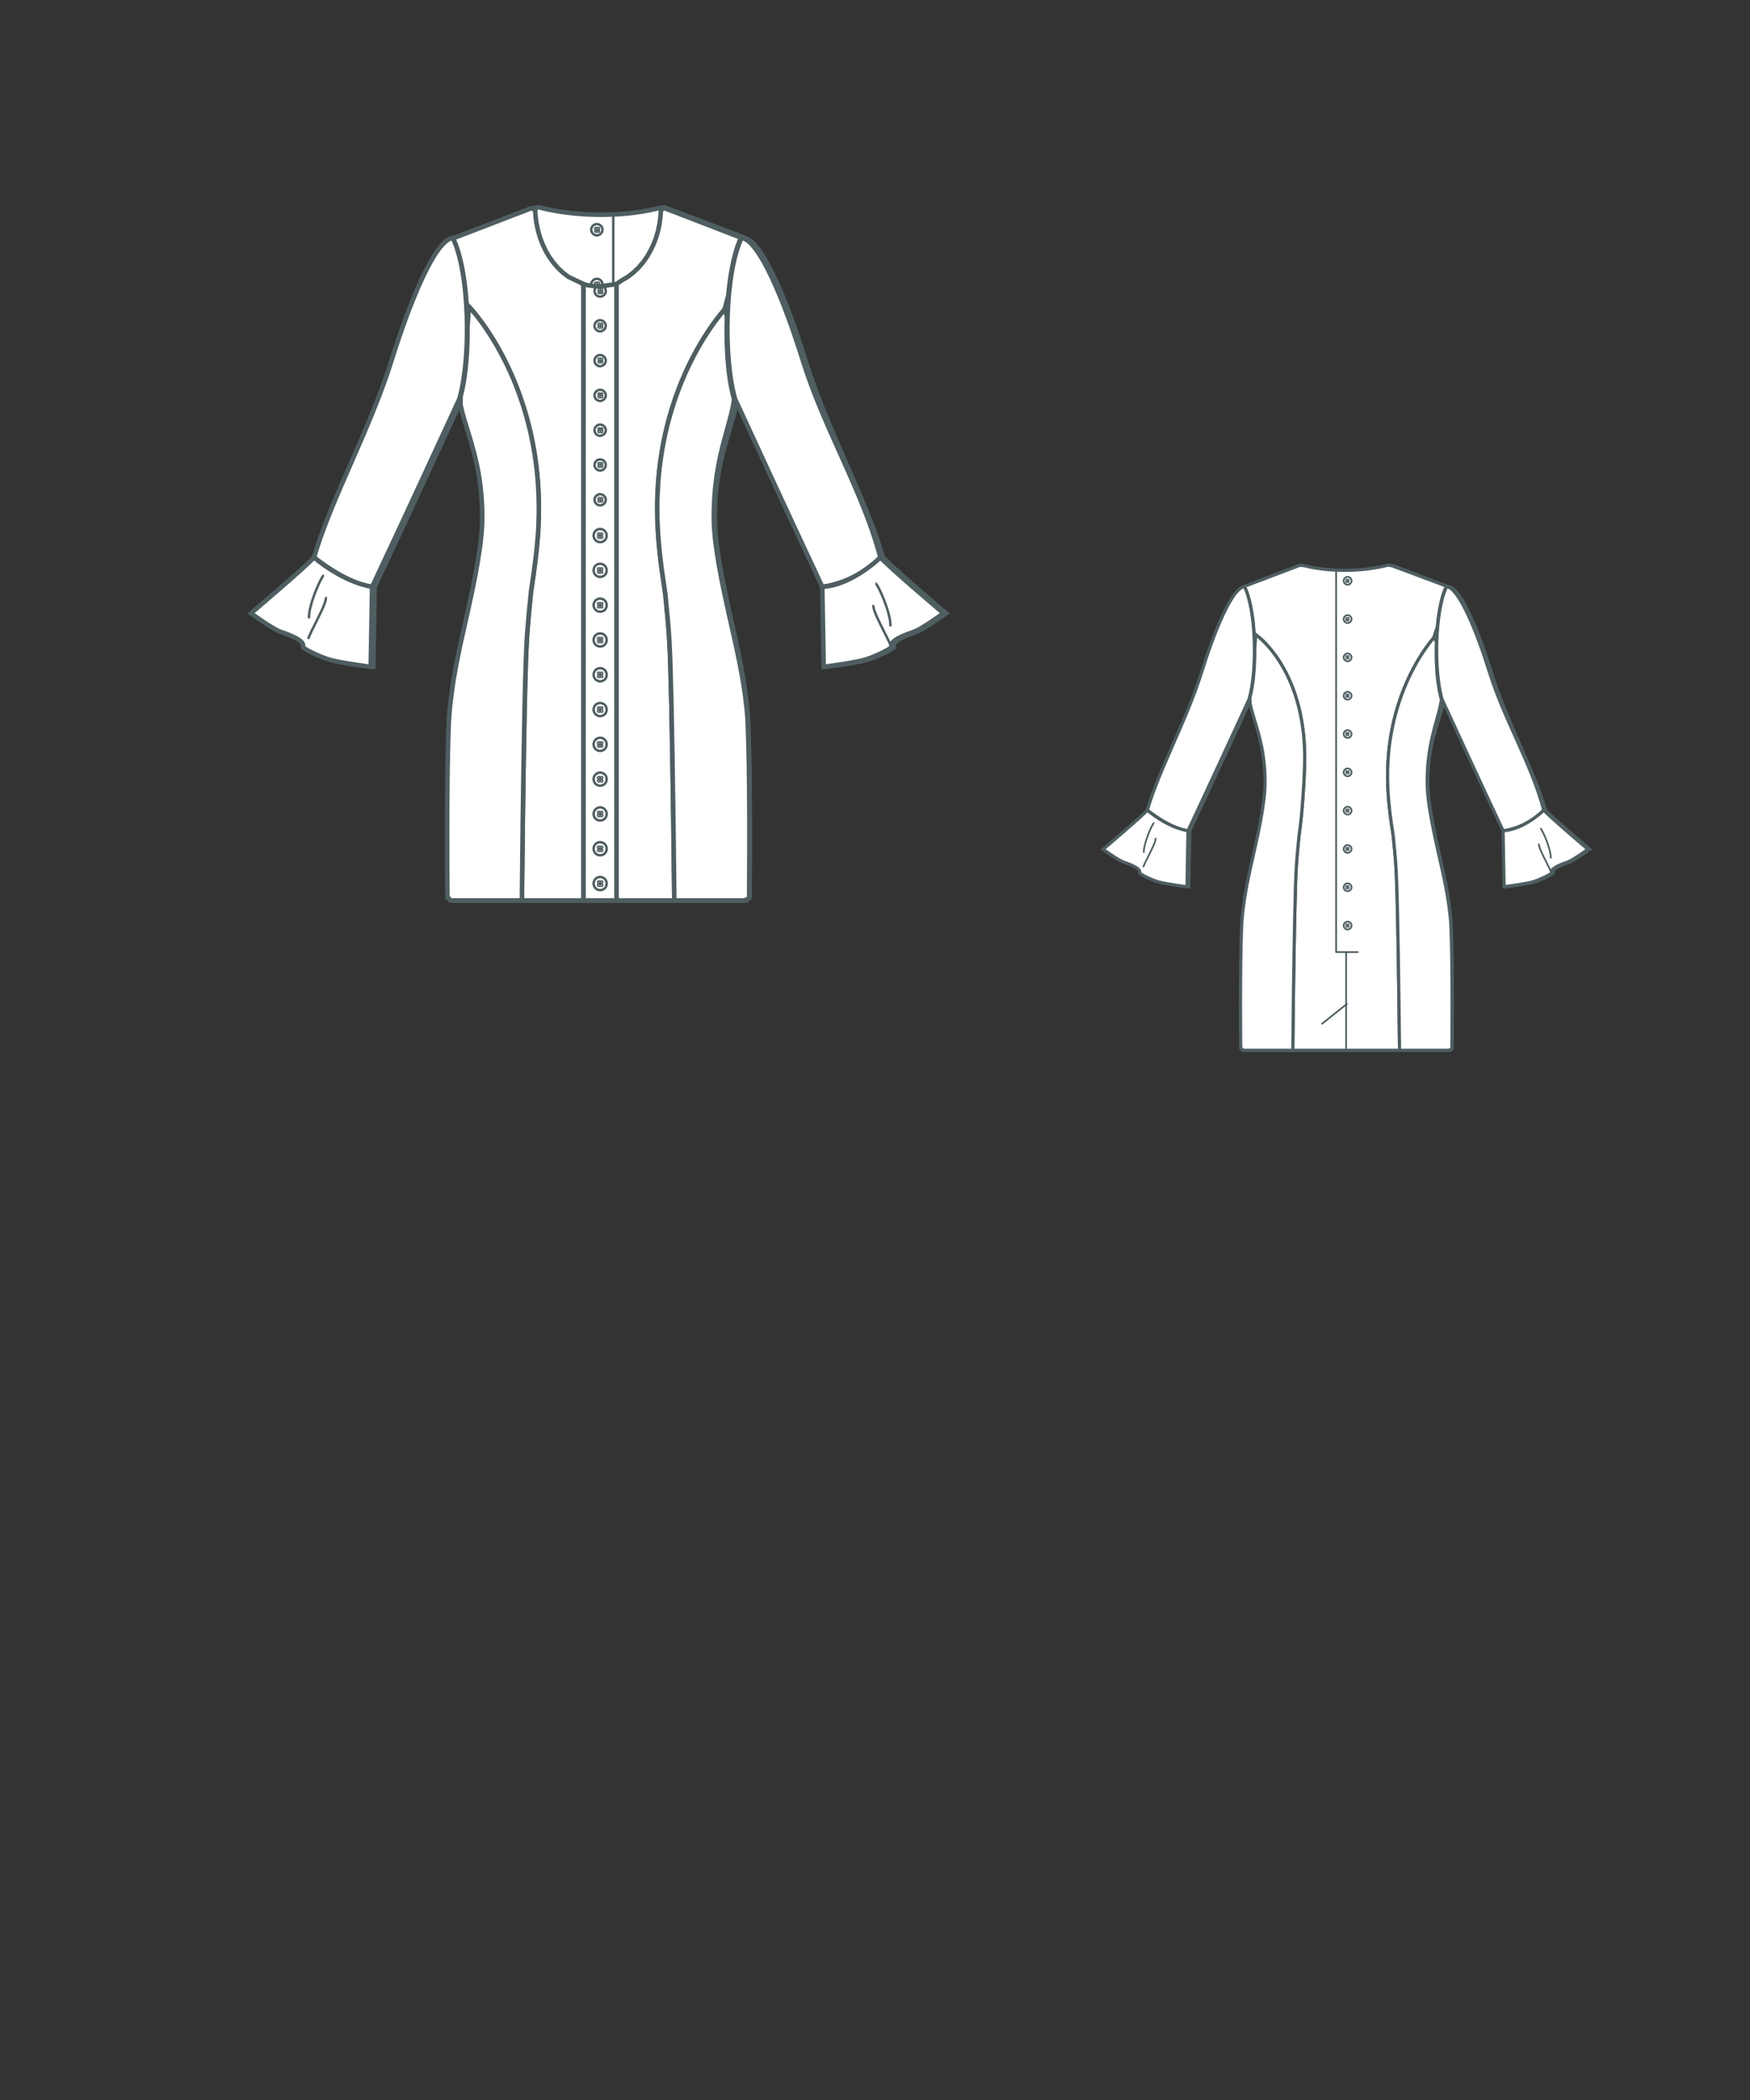 <!-- SLEEVE3 -->
<!-- SLEEVE3: Braceket Full Sleeves -->
<svg xmlns="http://www.w3.org/2000/svg" xmlns:xlink= "http://www.w3.org/1999/xlink" viewBox="25 50 250 300" preserveAspectRatio="xMidYMid meet" class="main-area"><rect x="25" y="50" width="250" height="300" fill="#333333" stroke="none"/><g class="front-view"><g transform="translate(61,50)" class="area1-34"><g class="back" style="transform: translate(99px, 0px) scale(-1, 1);"><g><!----> <path d="M60.331 128.262 M60.335 128.64 L38.552 128.64 L38.683 117.019 L38.803 108.832 L38.93 101.81 L39.104 94.962 L39.176 93.03 L39.287 90.924 L39.437 88.927 L39.71 85.943 L39.806 84.947 L40.07 82.971 L40.29 80.962 L40.467 78.989 L40.619 76.983 L40.805 73.994 L40.943 71 L40.98 68.993 L40.968 67.98 L40.938 67.003 L40.884 65.978 L40.812 65.002 L40.718 64.024 L40.602 63.043 L40.455 62.019 L40.293 61.058 L40.097 60.051 L39.888 59.108 L39.64 58.116 L39.369 57.146 L39.073 56.196 L38.752 55.26 L38.39 54.302 L38.008 53.38 L37.602 52.482 L37.167 51.597 L36.695 50.713 L36.2 49.858 L35.645 48.977 L35.076 48.146 L34.494 47.362 L33.875 46.595 L33.214 45.845 L32.521 45.129 L31.768 44.431 L30.99 43.81 L30.99 43.81 L30.676 43.713 L30.512 41.741 L30.396 40.73 L30.262 39.766 L30.094 38.751 L29.903 37.782 L29.675 36.81 L29.402 35.842 L29.075 34.89 L28.68 33.98 L28.68 33.98 L28.778 33.901 L39.999 29.647 L40.95 29.74 L40.95 29.74 L41.169 29.796 L42.147 30.018 L43.14 30.203 L44.121 30.352 L45.1 30.469 L46.106 30.561 L47.112 30.626 L48.118 30.664 L49.123 30.676 L50.1 30.664 L51.123 30.626 L52.119 30.563 L53.112 30.474 L54.102 30.36 L55.088 30.217 L56.071 30.046 L57.049 29.845 L58.02 29.61 L58.02 29.61 L58.809 29.749 L70.05 33.95 L70.05 33.95 L69.673 34.377 L69.33 35.302 L69.046 36.243 L68.803 37.212 L68.59 38.227 L68.418 39.196 L68.274 40.161 L68.147 41.174 L68.043 42.183 L67.316 44.443 L67.316 44.443 L66.678 45.228 L66.056 46.052 L65.482 46.864 L64.937 47.682 L64.4 48.537 L63.908 49.364 L63.393 50.282 L62.949 51.12 L62.479 52.059 L62.06 52.947 L61.665 53.838 L61.263 54.802 L60.922 55.675 L60.567 56.645 L60.244 57.594 L59.95 58.523 L59.663 59.506 L59.402 60.476 L59.166 61.435 L58.946 62.421 L58.749 63.398 L58.569 64.404 L58.421 65.34 L58.284 66.337 L58.168 67.332 L58.069 68.376 L57.941 70.35 L57.906 71.34 L57.894 73.335 L57.957 75.338 L58.09 77.332 L58.181 78.331 L58.401 80.327 L58.666 82.313 L58.968 84.284 L59.087 85.278 L59.37 88.256 L59.54 90.251 L59.656 92.217 L59.742 94.255 L59.836 97.306 L59.93 101.247 L60.061 108.254 L60.195 117.237 L60.331 128.262 L60.335 128.64 Z" fill="#fff" data-connection="1" class="secondary" style="stroke-width: 0.65px; stroke: rgb(78, 94, 97);"></path><!----> <path d="M38.683 117.019 M38.552 128.64 L28.347 128.64 L27.915 128.083 L27.883 123.08 L27.877 118.057 L27.894 114.091 L27.936 110.079 L27.991 107.059 L28.077 104.068 L28.121 103.072 L28.188 102.075 L28.276 101.078 L28.383 100.083 L28.645 98.098 L28.798 97.11 L29.141 95.139 L29.735 92.2 L30.832 87.312 L31.46 84.395 L31.854 82.43 L32.215 80.446 L32.522 78.471 L32.649 77.496 L32.755 76.509 L32.836 75.511 L32.883 74.498 L32.889 73.513 L32.866 72.502 L32.818 71.498 L32.742 70.492 L32.641 69.51 L32.512 68.532 L32.352 67.529 L32.167 66.555 L31.956 65.583 L31.713 64.591 L31.177 62.665 L30.322 59.819 L30.059 58.853 L29.831 57.863 L29.797 56.66 L30.038 55.65 L30.224 54.676 L30.374 53.714 L30.501 52.705 L30.601 51.697 L30.675 50.739 L30.731 49.73 L30.768 48.703 L30.785 46.733 L30.99 43.81 L30.99 43.81 L31.768 44.431 L32.521 45.129 L33.214 45.845 L33.875 46.595 L34.494 47.362 L35.076 48.146 L35.645 48.977 L36.2 49.858 L36.695 50.713 L37.167 51.597 L37.602 52.482 L38.008 53.38 L38.39 54.302 L38.752 55.26 L39.073 56.196 L39.369 57.146 L39.64 58.116 L39.888 59.108 L40.097 60.051 L40.293 61.058 L40.455 62.019 L40.602 63.043 L40.718 64.024 L40.812 65.002 L40.884 65.978 L40.938 67.003 L40.968 67.98 L40.98 68.993 L40.943 71 L40.805 73.994 L40.619 76.983 L40.467 78.989 L40.29 80.962 L40.07 82.971 L39.806 84.947 L39.71 85.943 L39.437 88.927 L39.287 90.924 L39.176 93.03 L39.104 94.962 L38.93 101.81 L38.803 108.832 L38.683 117.019 L38.552 128.64 Z" fill="#fff" data-connection="2" class="secondary" style="stroke-width: 0.65px; stroke: rgb(78, 94, 97);"></path><!----> <path d="M68.88 57.07 M68.88 57.07 M68.88 57.07 L68.88 57.07 L68.708 58.057 L68.491 59.026 L68.24 60.001 L67.449 62.887 L67.2 63.857 L66.969 64.831 L66.76 65.807 L66.575 66.786 L66.411 67.794 L66.277 68.775 L66.168 69.757 L66.082 70.765 L66.021 71.768 L65.984 72.747 L65.97 73.759 L65.987 74.757 L66.046 75.774 L66.131 76.739 L66.248 77.758 L66.379 78.732 L66.695 80.705 L67.061 82.687 L67.459 84.65 L68.091 87.564 L69.189 92.45 L69.79 95.388 L70.142 97.357 L70.441 99.336 L70.674 101.324 L70.76 102.321 L70.823 103.318 L70.921 106.317 L70.984 109.334 L71.023 112.309 L71.051 116.331 L71.059 120.303 L71.023 128.32 L70.347 128.64 L60.335 128.64 L60.331 128.262 L60.195 117.237 L60.061 108.254 L59.93 101.247 L59.836 97.306 L59.742 94.255 L59.656 92.217 L59.54 90.251 L59.37 88.256 L59.087 85.278 L58.968 84.284 L58.666 82.313 L58.401 80.327 L58.181 78.331 L58.09 77.332 L57.957 75.338 L57.894 73.335 L57.906 71.34 L57.941 70.35 L58.069 68.376 L58.168 67.332 L58.284 66.337 L58.421 65.34 L58.569 64.404 L58.749 63.398 L58.946 62.421 L59.166 61.435 L59.402 60.476 L59.663 59.506 L59.95 58.523 L60.244 57.594 L60.567 56.645 L60.922 55.675 L61.263 54.802 L61.665 53.838 L62.06 52.947 L62.479 52.059 L62.949 51.12 L63.393 50.282 L63.908 49.364 L64.4 48.537 L64.937 47.682 L65.482 46.864 L66.056 46.052 L66.678 45.228 L67.316 44.443 L67.316 44.443 L67.852 45.155 L67.811 47.161 L67.84 49.163 L67.943 51.155 L68.024 52.136 L68.132 53.146 L68.267 54.155 L68.427 55.117 L68.627 56.091 L68.88 57.07 L68.88 57.07 Z" fill="#fff" data-connection="3" class="secondary" style="stroke-width: 0.65px; stroke: rgb(78, 94, 97);"></path><!----> <path d="M89.76 79.62C87.35 70.37 81.74 61.28 78.7 51.52 76.09 43.14 72.52 34.35 69.95 33.98 67.54 38.9 67.31 51.12 69.01 57 69.01 57 77.73 75.92 81.47 83.83 81.47 83.83 86.29 83.33 89.76 79.62Z" fill="#fff" data-connection="4" class="secondary" style="stroke-width: 0.65px; stroke: rgb(78, 94, 97);"></path><!----> <path d="M17.16 83.83C20.9 75.92 29.62 57 29.62 57 31.32 51.12 31.09 38.9 28.68 33.98 26.11 34.35 22.54 43.14 19.93 51.52 16.89 61.28 11.18 71.54 8.87 79.62 8.87 79.62 13.55 83.47 17.16 83.83Z" fill="#fff" data-connection="5" class="secondary" style="stroke-width: 0.65px; stroke: rgb(78, 94, 97);"></path><!----> <path d="M47.39 108.63 L47.39 30.636 " fill="none" data-connection="6" class="secondary" style="stroke-width: 0.35px; stroke: rgb(78, 94, 97);"></path><!----> <path d="M81.47 83.83L81.67 95.26C81.67 95.26 85.78 94.73 87.39 94.29 88.99 93.86 91.43 92.59 91.36 92.42 90.93 91.48 93.7 90.55 94.57 90.25 95.77 89.81 98.78 87.61 98.78 87.61 98.78 87.61 90.46 80.56 89.79 79.62 89.79 79.62 85.78 83.6 81.47 83.83Z" fill="#fff" data-connection="7" class="secondary" style="stroke-width: 0.65px; stroke: rgb(78, 94, 97);"></path><!----> <path d="M17.16 83.83L16.96 95.26C16.96 95.26 12.85 94.73 11.24 94.29 9.64 93.86 7.2 92.59 7.27 92.42 7.7 91.48 4.93 90.55 4.06 90.25 2.86 89.81-0.15 87.61-0.15 87.61-0.15 87.61 8.17 80.56 8.84 79.62 8.84 79.62 12.81 83.1 17.16 83.83Z" fill="#fff" data-connection="8" class="secondary" style="stroke-width: 0.65px; stroke: rgb(78, 94, 97);"></path><!----> <path d="M49.43 128.64L49.43 126.972L49.43 126.288L49.43 124.919L49.43 123.552L49.43 122.185L49.43 120.818L49.43 119.449L49.43 118.082L49.43 116.714L49.43 114.664L49.43 112.611L49.43 111.244L49.43 109.877L49.43 108.59 " fill="none" data-connection="9" class="secondary" style="stroke-width: 0.35px; stroke: rgb(78, 94, 97);"></path><!----> <path d="M48.93 32.81C48.93 32.38 49.3 32.01 49.73 32.01 50.17 32.01 50.54 32.38 50.54 32.81 50.54 33.25 50.17 33.62 49.73 33.62 49.3 33.62 48.93 33.25 48.93 32.81ZM49.97 32.65C49.97 32.58 49.93 32.55 49.87 32.55 49.8 32.55 49.77 32.58 49.77 32.65 49.77 32.71 49.8 32.75 49.87 32.75 49.93 32.75 49.97 32.71 49.97 32.65ZM49.63 32.65C49.63 32.58 49.6 32.55 49.53 32.55 49.47 32.55 49.43 32.58 49.43 32.65 49.43 32.71 49.47 32.75 49.53 32.75 49.6 32.75 49.63 32.71 49.63 32.65ZM49.97 33.01C49.97 32.95 49.93 32.91 49.87 32.91 49.8 32.91 49.77 32.95 49.77 33.01 49.77 33.08 49.8 33.11 49.87 33.11 49.93 33.08 49.97 33.05 49.97 33.01ZM49.63 33.01C49.63 32.95 49.6 32.91 49.53 32.91 49.47 32.91 49.43 32.95 49.43 33.01 49.43 33.08 49.47 33.11 49.53 33.11 49.6 33.08 49.63 33.05 49.63 33.01Z" fill="none" data-connection="10" class="secondary" style="stroke-width: 0.35px; stroke: rgb(78, 94, 97);"></path><!----> <path d="M48.93 40.629C48.93 40.199 49.3 39.829 49.73 39.829C50.17 39.829 50.54 40.199 50.54 40.629C50.54 41.069 50.17 41.439 49.73 41.439C49.3 41.439 48.93 41.069 48.93 40.629ZM49.97 40.469C49.97 40.399 49.93 40.369 49.87 40.369C49.8 40.369 49.77 40.399 49.77 40.469C49.77 40.529 49.8 40.569 49.87 40.569C49.93 40.569 49.97 40.529 49.97 40.469ZM49.63 40.469C49.63 40.399 49.6 40.369 49.53 40.369C49.47 40.369 49.43 40.399 49.43 40.469C49.43 40.529 49.47 40.569 49.53 40.569C49.6 40.569 49.63 40.529 49.63 40.469ZM49.97 40.839C49.97 40.769 49.93 40.739 49.87 40.739C49.8 40.739 49.77 40.769 49.77 40.839C49.77 40.899 49.8 40.939 49.87 40.939C49.93 40.899 49.97 40.869 49.97 40.839ZM49.63 40.839C49.63 40.769 49.6 40.739 49.53 40.739C49.47 40.739 49.43 40.769 49.43 40.839C49.43 40.899 49.47 40.939 49.53 40.939C49.6 40.899 49.63 40.869 49.63 40.839Z " fill="none" data-connection="11" class="secondary" style="stroke-width: 0.35px; stroke: rgb(78, 94, 97);"></path><!----> <path d="M48.93 48.448C48.93 48.018 49.3 47.648 49.73 47.648C50.17 47.648 50.54 48.018 50.54 48.448C50.54 48.888 50.17 49.248 49.73 49.248C49.3 49.218 48.93 48.888 48.93 48.448ZM49.97 48.248C49.97 48.188 49.93 48.148 49.87 48.148C49.8 48.148 49.77 48.188 49.77 48.248C49.77 48.318 49.8 48.348 49.87 48.348C49.93 48.348 49.97 48.318 49.97 48.248ZM49.63 48.248C49.63 48.188 49.6 48.148 49.53 48.148C49.47 48.148 49.43 48.188 49.43 48.248C49.43 48.318 49.47 48.348 49.53 48.348C49.6 48.348 49.63 48.318 49.63 48.248ZM49.97 48.618C49.97 48.548 49.93 48.518 49.87 48.518C49.8 48.518 49.77 48.548 49.77 48.618C49.77 48.688 49.8 48.718 49.87 48.718C49.93 48.718 49.97 48.648 49.97 48.618ZM49.63 48.618C49.63 48.548 49.6 48.518 49.53 48.518C49.47 48.518 49.43 48.548 49.43 48.618C49.43 48.688 49.47 48.718 49.53 48.718C49.6 48.718 49.63 48.648 49.63 48.618Z " fill="none" data-connection="12" class="secondary" style="stroke-width: 0.35px; stroke: rgb(78, 94, 97);"></path><!----> <path d="M48.93 79.724C48.93 79.284 49.3 78.924 49.73 78.924C50.17 78.924 50.54 79.284 50.54 79.724C50.54 80.154 50.17 80.524 49.73 80.524C49.3 80.524 48.93 80.154 48.93 79.724ZM49.97 79.554C49.97 79.484 49.93 79.454 49.87 79.454C49.8 79.454 49.77 79.484 49.77 79.554C49.77 79.624 49.8 79.654 49.87 79.654C49.93 79.654 49.97 79.554 49.97 79.554ZM49.63 79.554C49.63 79.484 49.6 79.454 49.53 79.454C49.47 79.454 49.43 79.484 49.43 79.554C49.43 79.624 49.47 79.654 49.53 79.654C49.6 79.654 49.63 79.554 49.63 79.554ZM49.97 79.894C49.97 79.824 49.93 79.794 49.87 79.794C49.8 79.794 49.77 79.824 49.77 79.894C49.77 79.954 49.8 79.994 49.87 79.994C49.93 79.994 49.97 79.954 49.97 79.894ZM49.63 79.894C49.63 79.824 49.6 79.794 49.53 79.794C49.47 79.794 49.43 79.824 49.43 79.894C49.43 79.954 49.47 79.994 49.53 79.994C49.6 79.994 49.63 79.954 49.63 79.894Z " fill="none" data-connection="13" class="secondary" style="stroke-width: 0.35px; stroke: rgb(78, 94, 97);"></path><!----> <path d="M48.93 87.543C48.93 87.103 49.3 86.743 49.73 86.743C50.17 86.743 50.54 87.103 50.54 87.543C50.54 87.973 50.17 88.343 49.73 88.343C49.3 88.343 48.93 87.973 48.93 87.543ZM49.97 87.373C49.97 87.303 49.93 87.273 49.87 87.273C49.8 87.273 49.77 87.303 49.77 87.373C49.77 87.443 49.8 87.473 49.87 87.473C49.93 87.473 49.97 87.373 49.97 87.373ZM49.63 87.373C49.63 87.303 49.6 87.273 49.53 87.273C49.47 87.273 49.43 87.303 49.43 87.373C49.43 87.443 49.47 87.473 49.53 87.473C49.6 87.473 49.63 87.373 49.63 87.373ZM49.97 87.713C49.97 87.643 49.93 87.613 49.87 87.613C49.8 87.613 49.77 87.643 49.77 87.713C49.77 87.773 49.8 87.813 49.87 87.813C49.93 87.813 49.97 87.773 49.97 87.713ZM49.63 87.713C49.63 87.643 49.6 87.613 49.53 87.613C49.47 87.613 49.43 87.643 49.43 87.713C49.43 87.773 49.47 87.813 49.53 87.813C49.6 87.813 49.63 87.773 49.63 87.713Z " fill="none" data-connection="14" class="secondary" style="stroke-width: 0.35px; stroke: rgb(78, 94, 97);"></path><!----> <path d="M48.93 95.362C48.93 94.922 49.3 94.562 49.73 94.562C50.17 94.562 50.54 94.922 50.54 95.362C50.54 95.792 50.17 96.162 49.73 96.162C49.3 96.162 48.93 95.792 48.93 95.362ZM49.97 95.192C49.97 95.122 49.93 95.092 49.87 95.092C49.8 95.092 49.77 95.122 49.77 95.192C49.77 95.262 49.8 95.292 49.87 95.292C49.93 95.292 49.97 95.192 49.97 95.192ZM49.63 95.192C49.63 95.122 49.6 95.092 49.53 95.092C49.47 95.092 49.43 95.122 49.43 95.192C49.43 95.262 49.47 95.292 49.53 95.292C49.6 95.292 49.63 95.192 49.63 95.192ZM49.97 95.532C49.97 95.462 49.93 95.432 49.87 95.432C49.8 95.432 49.77 95.462 49.77 95.532C49.77 95.592 49.8 95.632 49.87 95.632C49.93 95.632 49.97 95.592 49.97 95.532ZM49.63 95.532C49.63 95.462 49.6 95.432 49.53 95.432C49.47 95.432 49.43 95.462 49.43 95.532C49.43 95.592 49.47 95.632 49.53 95.632C49.6 95.632 49.63 95.592 49.63 95.532Z " fill="none" data-connection="15" class="secondary" style="stroke-width: 0.35px; stroke: rgb(78, 94, 97);"></path><!----> <path d="M48.93 103.181C48.93 102.741 49.3 102.381 49.73 102.381C50.17 102.381 50.54 102.741 50.54 103.181C50.54 103.611 50.17 103.981 49.73 103.981C49.3 103.981 48.93 103.611 48.93 103.181ZM49.97 103.011C49.97 102.941 49.93 102.911 49.87 102.911C49.8 102.911 49.77 102.941 49.77 103.011C49.77 103.081 49.8 103.111 49.87 103.111C49.93 103.111 49.97 103.011 49.97 103.011ZM49.63 103.011C49.63 102.941 49.6 102.911 49.53 102.911C49.47 102.911 49.43 102.941 49.43 103.011C49.43 103.081 49.47 103.111 49.53 103.111C49.6 103.111 49.63 103.011 49.63 103.011ZM49.97 103.351C49.97 103.281 49.93 103.251 49.87 103.251C49.8 103.251 49.77 103.281 49.77 103.351C49.77 103.411 49.8 103.451 49.87 103.451C49.93 103.451 49.97 103.411 49.97 103.351ZM49.63 103.351C49.63 103.281 49.6 103.251 49.53 103.251C49.47 103.251 49.43 103.281 49.43 103.351C49.43 103.411 49.47 103.451 49.53 103.451C49.6 103.451 49.63 103.411 49.63 103.351Z " fill="none" data-connection="16" class="secondary" style="stroke-width: 0.35px; stroke: rgb(78, 94, 97);"></path><!----> <path d="M48.93 71.905C48.93 71.475 49.3 71.105 49.73 71.105C50.17 71.105 50.54 71.475 50.54 71.905C50.54 72.345 50.17 72.715 49.73 72.715C49.3 72.675 48.93 72.345 48.93 71.905ZM49.97 71.745C49.97 71.675 49.93 71.645 49.87 71.645C49.8 71.645 49.77 71.675 49.77 71.745C49.77 71.805 49.8 71.845 49.87 71.845C49.93 71.805 49.97 71.745 49.97 71.745ZM49.63 71.745C49.63 71.675 49.6 71.645 49.53 71.645C49.47 71.645 49.43 71.675 49.43 71.745C49.43 71.805 49.47 71.845 49.53 71.845C49.6 71.805 49.63 71.745 49.63 71.745ZM49.97 72.075C49.97 72.005 49.93 71.975 49.87 71.975C49.8 71.975 49.77 72.005 49.77 72.075C49.77 72.145 49.8 72.175 49.87 72.175C49.93 72.175 49.97 72.145 49.97 72.075ZM49.63 72.075C49.63 72.005 49.6 71.975 49.53 71.975C49.47 71.975 49.43 72.005 49.43 72.075C49.43 72.145 49.47 72.175 49.53 72.175C49.6 72.175 49.63 72.145 49.63 72.075Z " fill="none" data-connection="17" class="secondary" style="stroke-width: 0.35px; stroke: rgb(78, 94, 97);"></path><!----> <path d="M48.93 56.277C48.93 55.837 49.3 55.467 49.73 55.467C50.17 55.467 50.54 55.837 50.54 56.277C50.54 56.707 50.17 57.077 49.73 57.077C49.3 57.047 48.93 56.707 48.93 56.277ZM49.97 56.077C49.97 56.007 49.93 55.977 49.87 55.977C49.8 55.977 49.77 56.007 49.77 56.077C49.77 56.137 49.8 56.177 49.87 56.177C49.93 56.177 49.97 56.107 49.97 56.077ZM49.63 56.077C49.63 56.007 49.6 55.977 49.53 55.977C49.47 55.977 49.43 56.007 49.43 56.077C49.43 56.137 49.47 56.177 49.53 56.177C49.6 56.177 49.63 56.107 49.63 56.077ZM49.97 56.437C49.97 56.377 49.93 56.337 49.87 56.337C49.8 56.337 49.77 56.377 49.77 56.437C49.77 56.507 49.8 56.537 49.87 56.537C49.93 56.537 49.97 56.437 49.97 56.437ZM49.63 56.437C49.63 56.377 49.6 56.337 49.53 56.337C49.47 56.337 49.43 56.377 49.43 56.437C49.43 56.507 49.47 56.537 49.53 56.537C49.6 56.537 49.63 56.437 49.63 56.437Z " fill="none" data-connection="18" class="secondary" style="stroke-width: 0.35px; stroke: rgb(78, 94, 97);"></path><!----> <path d="M48.93 64.086C48.93 63.656 49.3 63.286 49.73 63.286C50.17 63.286 50.54 63.656 50.54 64.086C50.54 64.526 50.17 64.886 49.73 64.886C49.3 64.856 48.93 64.526 48.93 64.086ZM49.97 63.916C49.97 63.856 49.93 63.816 49.87 63.816C49.8 63.816 49.77 63.856 49.77 63.916C49.77 63.986 49.8 64.016 49.87 64.016C49.93 63.986 49.97 63.916 49.97 63.916ZM49.63 63.916C49.63 63.856 49.6 63.816 49.53 63.816C49.47 63.816 49.43 63.856 49.43 63.916C49.43 63.986 49.47 64.016 49.53 64.016C49.6 63.986 49.63 63.916 49.63 63.916ZM49.97 64.256C49.97 64.186 49.93 64.156 49.87 64.156C49.8 64.156 49.77 64.186 49.77 64.256C49.77 64.316 49.8 64.356 49.87 64.356C49.93 64.356 49.97 64.316 49.97 64.256ZM49.63 64.256C49.63 64.186 49.6 64.156 49.53 64.156C49.47 64.156 49.43 64.186 49.43 64.256C49.43 64.316 49.47 64.356 49.53 64.356C49.6 64.356 49.63 64.316 49.63 64.256Z " fill="none" data-connection="19" class="secondary" style="stroke-width: 0.35px; stroke: rgb(78, 94, 97);"></path><!----> <path d="M49.7 119.08L44.42 123.29" fill="none" data-connection="20" class="secondary" style="stroke-width: 0.35px; stroke: rgb(78, 94, 97);"></path><!----> <path d="M91.2 89.48C91.3 87.61 89.39 83.37 89.06 83.33" fill="none" data-connection="21" class="secondary" style="stroke-width: 0.35px; stroke: rgb(78, 94, 97);"></path><!----> <path d="M8.14 88.34C8.04 86.47 9.94 82.23 10.27 82.2" fill="none" data-connection="22" class="secondary" style="stroke-width: 0.35px; stroke: rgb(78, 94, 97);"></path><!----> <path d="M91.3 92.42C91.06 91.42 88.42 87.04 88.82 86.44" fill="none" data-connection="23" class="secondary" style="stroke-width: 0.35px; stroke: rgb(78, 94, 97);"></path><!----> <path d="M8.04 91.28C8.27 90.28 10.91 85.91 10.51 85.3" fill="none" data-connection="24" class="secondary" style="stroke-width: 0.35px; stroke: rgb(78, 94, 97);"></path><!----> <path d="M47.26 108.59L51.94 108.59" fill="none" data-connection="25" class="secondary" style="stroke-width: 0.35px; stroke: rgb(78, 94, 97);"></path></g></g> <g class="front"><g><!----> <path d="M60.324 127.888 M60.332 128.64 M60.332 128.64 L60.332 128.64 L38.555 128.64 L38.68 117.381 L38.811 108.408 L38.939 101.41 L39.031 97.476 L39.128 94.281 L39.207 92.372 L39.319 90.392 L39.573 87.407 L39.868 84.419 L40.164 82.448 L40.433 80.463 L40.663 78.468 L40.841 76.471 L40.905 75.475 L40.974 73.476 L40.979 72.478 L40.933 70.497 L40.882 69.511 L40.807 68.476 L40.715 67.485 L40.602 66.492 L40.468 65.495 L40.313 64.495 L40.147 63.557 L39.947 62.546 L39.738 61.597 L39.496 60.603 L39.239 59.635 L38.966 58.689 L38.654 57.693 L38.335 56.748 L38.008 55.845 L37.648 54.914 L37.251 53.955 L36.862 53.07 L36.427 52.141 L35.988 51.256 L35.531 50.388 L35.027 49.482 L34.548 48.669 L33.997 47.786 L33.452 46.961 L32.892 46.161 L32.27 45.328 L31.665 44.575 L30.99 43.81 L30.99 43.81 L30.676 43.713 L30.512 41.741 L30.396 40.73 L30.262 39.766 L30.094 38.751 L29.903 37.782 L29.675 36.81 L29.402 35.842 L29.075 34.89 L28.68 33.98 L28.68 33.98 L28.72 34.05 L28.72 34.05 L39.919 29.74 L40.447 29.981 L40.514 30.977 L40.652 31.968 L40.862 32.948 L41.142 33.909 L41.493 34.846 L41.914 35.75 L41.95 35.82 L41.95 35.82 L42.451 36.68 L43.029 37.495 L43.682 38.254 L44.409 38.945 L45.205 39.553 L47.36 40.574 L47.36 40.574 L47.36 41 L47.36 42.67 L47.36 44.34 L47.36 46.01 L47.36 47.68 L47.36 49.35 L47.36 51.02 L47.36 52.69 L47.36 54.36 L47.36 56.04 L47.36 57.71 L47.36 59.38 L47.36 61.05 L47.36 62.72 L47.36 64.39 L47.36 66.06 L47.36 67.73 L47.36 69.4 L47.36 71.07 L47.36 72.74 L47.36 74.41 L47.36 76.08 L47.36 77.75 L47.36 79.42 L47.36 81.09 L47.36 82.76 L47.36 84.44 L47.36 86.11 L47.36 87.78 L47.36 89.45 L47.36 91.12 L47.36 92.79 L47.36 94.46 L47.36 96.13 L47.36 97.8 L47.36 99.47 L47.36 101.14 L47.36 102.81 L47.36 104.48 L47.36 106.15 L47.36 107.82 L47.36 109.49 L47.36 111.16 L47.36 112.84 L47.36 114.51 L47.36 116.18 L47.36 117.85 L47.36 119.52 L47.36 121.19 L47.36 122.86 L47.36 124.53 L47.36 126.2 L47.36 127.87 L47.36 128.64 L52.07 128.64 L52.07 127.87 L52.07 126.2 L52.07 124.53 L52.07 122.86 L52.07 121.19 L52.07 119.52 L52.07 117.85 L52.07 116.18 L52.07 114.51 L52.07 112.84 L52.07 111.16 L52.07 109.49 L52.07 107.82 L52.07 106.15 L52.07 104.48 L52.07 102.81 L52.07 101.14 L52.07 99.47 L52.07 97.8 L52.07 96.13 L52.07 94.46 L52.07 92.79 L52.07 91.12 L52.07 89.45 L52.07 87.78 L52.07 86.11 L52.07 84.44 L52.07 82.76 L52.07 81.09 L52.07 79.42 L52.07 77.75 L52.07 76.08 L52.07 74.41 L52.07 72.74 L52.07 71.07 L52.07 69.4 L52.07 67.73 L52.07 66.06 L52.07 64.39 L52.07 62.72 L52.07 61.05 L52.07 59.38 L52.07 57.71 L52.07 56.04 L52.07 54.36 L52.07 52.69 L52.07 51.02 L52.07 49.35 L52.07 47.68 L52.07 46.01 L52.07 44.34 L52.07 42.67 L52.07 41 L52.07 40.574 L52.07 40.574 L52.79 40.078 L53.651 39.57 L54.449 38.963 L55.178 38.274 L55.834 37.516 L56.415 36.703 L56.92 35.82 L56.92 35.82 L57.354 34.922 L57.712 33.988 L57.995 33.028 L58.205 32.048 L58.342 31.057 L58.411 30.06 L58.866 29.712 L70.061 34.031 L69.673 34.377 L69.33 35.302 L69.046 36.243 L68.803 37.212 L68.59 38.227 L68.418 39.196 L68.274 40.161 L68.147 41.174 L68.043 42.183 L67.516 44.21 L67.516 44.21 L66.897 44.951 L66.265 45.769 L65.682 46.575 L65.13 47.387 L64.583 48.24 L64.058 49.106 L63.554 49.988 L63.087 50.854 L62.642 51.726 L62.208 52.628 L61.798 53.532 L61.407 54.449 L61.03 55.392 L60.688 56.307 L60.355 57.262 L60.04 58.231 L59.754 59.184 L59.485 60.158 L59.241 61.12 L59.021 62.073 L58.809 63.088 L58.634 64.028 L58.468 65.031 L58.324 66.029 L58.202 67.023 L58.101 68.015 L58.02 69.006 L57.917 70.992 L57.893 72.039 L57.907 74.016 L57.941 75.01 L58.064 77.002 L58.249 79.001 L58.485 80.994 L59.055 84.95 L59.43 88.928 L59.583 90.925 L59.694 93.026 L59.766 94.954 L59.919 100.801 L60.053 107.821 L60.19 117.002 L60.324 127.888 L60.332 128.64 Z" fill="#fff" data-connection="1" class="secondary" style="stroke-width: 0.65px; stroke: rgb(78, 94, 97);"></path><!----> <path d="M47.36 41 M47.36 40.574 L47.36 40.574 L46.98 40.465 L47.939 40.741 L48.927 40.882 L49.925 40.883 L50.913 40.746 L52.07 40.574 L52.07 41 L52.07 42.67 L52.07 44.34 L52.07 46.01 L52.07 47.68 L52.07 49.35 L52.07 51.02 L52.07 52.69 L52.07 54.36 L52.07 56.04 L52.07 57.71 L52.07 59.38 L52.07 61.05 L52.07 62.72 L52.07 64.39 L52.07 66.06 L52.07 67.73 L52.07 69.4 L52.07 71.07 L52.07 72.74 L52.07 74.41 L52.07 76.08 L52.07 77.75 L52.07 79.42 L52.07 81.09 L52.07 82.76 L52.07 84.44 L52.07 86.11 L52.07 87.78 L52.07 89.45 L52.07 91.12 L52.07 92.79 L52.07 94.46 L52.07 96.13 L52.07 97.8 L52.07 99.47 L52.07 101.14 L52.07 102.81 L52.07 104.48 L52.07 106.15 L52.07 107.82 L52.07 109.49 L52.07 111.16 L52.07 112.84 L52.07 114.51 L52.07 116.18 L52.07 117.85 L52.07 119.52 L52.07 121.19 L52.07 122.86 L52.07 124.53 L52.07 126.2 L52.07 127.87 L52.07 128.64 L47.36 128.64 L47.36 127.87 L47.36 126.2 L47.36 124.53 L47.36 122.86 L47.36 121.19 L47.36 119.52 L47.36 117.85 L47.36 116.18 L47.36 114.51 L47.36 112.84 L47.36 111.16 L47.36 109.49 L47.36 107.82 L47.36 106.15 L47.36 104.48 L47.36 102.81 L47.36 101.14 L47.36 99.47 L47.36 97.8 L47.36 96.13 L47.36 94.46 L47.36 92.79 L47.36 91.12 L47.36 89.45 L47.36 87.78 L47.36 86.11 L47.36 84.44 L47.36 82.76 L47.36 81.09 L47.36 79.42 L47.36 77.75 L47.36 76.08 L47.36 74.41 L47.36 72.74 L47.36 71.07 L47.36 69.4 L47.36 67.73 L47.36 66.06 L47.36 64.39 L47.36 62.72 L47.36 61.05 L47.36 59.38 L47.36 57.71 L47.36 56.04 L47.36 54.36 L47.36 52.69 L47.36 51.02 L47.36 49.35 L47.36 47.68 L47.36 46.01 L47.36 44.34 L47.36 42.67 L47.36 41 L47.36 40.574 Z" fill="#fff" data-connection="2" class="secondary" style="stroke-width: 0.65px; stroke: rgb(78, 94, 97);"></path><!----> <path d="M38.68 117.381 M38.555 128.64 L28.347 128.64 L27.915 128.083 L27.883 123.08 L27.877 118.057 L27.894 114.091 L27.936 110.079 L27.991 107.059 L28.077 104.068 L28.121 103.072 L28.188 102.075 L28.276 101.078 L28.383 100.083 L28.645 98.098 L28.798 97.11 L29.141 95.139 L29.735 92.2 L30.832 87.312 L31.46 84.395 L31.854 82.43 L32.215 80.446 L32.522 78.471 L32.649 77.496 L32.755 76.509 L32.836 75.511 L32.883 74.498 L32.889 73.513 L32.866 72.502 L32.817 71.498 L32.741 70.492 L32.638 69.51 L32.508 68.532 L32.346 67.53 L32.159 66.556 L31.945 65.585 L31.7 64.594 L31.159 62.67 L30.288 59.808 L30.026 58.861 L29.795 57.872 L29.797 56.66 L30.038 55.65 L30.224 54.676 L30.374 53.714 L30.501 52.705 L30.601 51.697 L30.675 50.739 L30.731 49.73 L30.768 48.703 L30.785 46.733 L30.99 43.81 L30.99 43.81 L31.665 44.575 L32.27 45.328 L32.892 46.161 L33.452 46.961 L33.997 47.786 L34.548 48.669 L35.027 49.482 L35.531 50.388 L35.988 51.256 L36.427 52.141 L36.862 53.07 L37.251 53.955 L37.648 54.914 L38.008 55.845 L38.335 56.748 L38.654 57.693 L38.966 58.689 L39.239 59.635 L39.496 60.603 L39.738 61.597 L39.947 62.546 L40.147 63.557 L40.313 64.495 L40.468 65.495 L40.602 66.492 L40.715 67.485 L40.807 68.476 L40.882 69.511 L40.933 70.497 L40.979 72.478 L40.974 73.476 L40.905 75.475 L40.841 76.471 L40.663 78.468 L40.433 80.463 L40.164 82.448 L39.868 84.419 L39.573 87.407 L39.319 90.392 L39.207 92.372 L39.128 94.281 L39.031 97.476 L38.939 101.41 L38.811 108.408 L38.68 117.381 L38.555 128.64 Z" fill="#fff" data-connection="3" class="secondary" style="stroke-width: 0.65px; stroke: rgb(78, 94, 97);"></path><!----> <path d="M68.88 57.07 M68.88 57.07 L68.88 57.07 L68.708 58.057 L68.491 59.026 L68.24 60.001 L67.449 62.887 L67.2 63.857 L66.969 64.831 L66.76 65.807 L66.575 66.786 L66.411 67.794 L66.277 68.775 L66.168 69.757 L66.082 70.765 L66.021 71.768 L65.984 72.747 L65.97 73.759 L65.987 74.757 L66.046 75.774 L66.131 76.739 L66.248 77.758 L66.379 78.732 L66.695 80.705 L67.061 82.687 L67.459 84.65 L68.091 87.564 L69.189 92.45 L69.79 95.388 L70.142 97.357 L70.441 99.336 L70.674 101.324 L70.76 102.321 L70.823 103.318 L70.921 106.317 L70.984 109.334 L71.023 112.309 L71.051 116.331 L71.059 120.303 L71.023 128.32 L70.347 128.64 L60.332 128.64 L60.324 127.888 L60.19 117.002 L60.053 107.821 L59.919 100.801 L59.766 94.954 L59.694 93.026 L59.583 90.925 L59.43 88.928 L59.055 84.95 L58.485 80.994 L58.249 79.001 L58.064 77.002 L57.941 75.01 L57.907 74.016 L57.893 72.039 L57.917 70.992 L58.02 69.006 L58.101 68.015 L58.202 67.023 L58.324 66.029 L58.468 65.031 L58.634 64.028 L58.809 63.088 L59.021 62.073 L59.241 61.12 L59.485 60.158 L59.754 59.184 L60.04 58.231 L60.355 57.262 L60.688 56.307 L61.03 55.392 L61.407 54.449 L61.798 53.532 L62.208 52.628 L62.642 51.726 L63.087 50.854 L63.554 49.988 L64.058 49.106 L64.583 48.24 L65.13 47.387 L65.682 46.575 L66.265 45.769 L66.897 44.951 L67.516 44.21 L67.516 44.21 L67.852 45.155 L67.811 47.161 L67.84 49.163 L67.943 51.155 L68.024 52.136 L68.132 53.146 L68.267 54.155 L68.427 55.117 L68.627 56.091 L68.88 57.07 L68.88 57.07 Z" fill="#fff" data-connection="4" class="secondary" style="stroke-width: 0.65px; stroke: rgb(78, 94, 97);"></path><!----> <path d="M89.76 79.62C87.35 70.37 81.74 61.28 78.7 51.52 76.09 43.14 72.52 34.35 69.95 33.98 67.54 38.9 67.31 51.12 69.01 57 69.01 57 77.73 75.92 81.47 83.83 81.47 83.83 86.29 83.33 89.76 79.62Z" fill="#fff" data-connection="5" class="secondary" style="stroke-width: 0.65px; stroke: rgb(78, 94, 97);"></path><!----> <path d="M17.16 83.83C20.9 75.92 29.62 57 29.62 57 31.32 51.12 31.09 38.9 28.68 33.98 26.11 34.35 22.54 43.14 19.93 51.52 16.89 61.28 11.18 71.54 8.87 79.62 8.87 79.62 13.55 83.47 17.19 83.83Z" fill="#fff" data-connection="6" class="secondary" style="stroke-width: 0.65px; stroke: rgb(78, 94, 97);"></path><!----> <path d="M81.47 83.83L81.67 95.26C81.67 95.26 85.78 94.73 87.39 94.29 88.99 93.86 91.43 92.59 91.36 92.42 90.93 91.48 93.7 90.55 94.57 90.25 95.77 89.81 98.78 87.61 98.78 87.61 98.78 87.61 90.46 80.56 89.79 79.62 89.79 79.62 85.78 83.6 81.47 83.83Z" fill="#fff" data-connection="7" class="secondary" style="stroke-width: 0.65px; stroke: rgb(78, 94, 97);"></path><!----> <path d="M17.16 83.83L16.96 95.26C16.96 95.26 12.85 94.73 11.24 94.29 9.64 93.86 7.2 92.59 7.27 92.42 7.7 91.48 4.93 90.55 4.06 90.25 2.86 89.81-0.15 87.61-0.15 87.61-0.15 87.61 8.17 80.56 8.84 79.62 8.84 79.62 12.81 83.1 17.16 83.83Z" fill="#fff" data-connection="8" class="secondary" style="stroke-width: 0.65px; stroke: rgb(78, 94, 97);"></path><!----> <path d="M50.67 76.508C50.67 76.008 50.27 75.568 49.73 75.568C49.23 75.568 48.8 75.978 48.8 76.508C48.8 77.008 49.2 77.448 49.73 77.448C50.27 77.448 50.67 77.038 50.67 76.508ZM49.43 76.308C49.43 76.238 49.47 76.208 49.53 76.208C49.6 76.208 49.63 76.238 49.63 76.308C49.63 76.378 49.6 76.408 49.53 76.408C49.5 76.408 49.43 76.378 49.43 76.308ZM49.83 76.308C49.83 76.238 49.87 76.208 49.93 76.208C50 76.208 50.03 76.238 50.03 76.308C50.03 76.378 50 76.408 49.93 76.408C49.87 76.408 49.83 76.378 49.83 76.308ZM49.43 76.738C49.43 76.678 49.47 76.638 49.53 76.638C49.6 76.638 49.63 76.678 49.63 76.738C49.63 76.808 49.6 76.838 49.53 76.838C49.5 76.838 49.43 76.778 49.43 76.738ZM49.83 76.738C49.83 76.678 49.87 76.638 49.93 76.638C50 76.638 50.03 76.678 50.03 76.738C50.03 76.808 50 76.838 49.93 76.838C49.87 76.838 49.83 76.778 49.83 76.738Z " fill="none" data-connection="9" class="secondary" style="stroke-width: 0.35px; stroke: rgb(78, 94, 97);"></path><!----> <path d="M50.67 81.479C50.67 80.979 50.27 80.539 49.73 80.539C49.23 80.539 48.8 80.949 48.8 81.479C48.8 81.979 49.2 82.419 49.73 82.419C50.27 82.419 50.67 82.009 50.67 81.479ZM49.43 81.279C49.43 81.209 49.47 81.179 49.53 81.179C49.6 81.179 49.63 81.209 49.63 81.279C49.63 81.349 49.6 81.379 49.53 81.379C49.5 81.379 49.43 81.349 49.43 81.279ZM49.83 81.279C49.83 81.209 49.87 81.179 49.93 81.179C50 81.179 50.03 81.209 50.03 81.279C50.03 81.349 50 81.379 49.93 81.379C49.87 81.379 49.83 81.349 49.83 81.279ZM49.43 81.709C49.43 81.649 49.47 81.609 49.53 81.609C49.6 81.609 49.63 81.649 49.63 81.709C49.63 81.779 49.6 81.809 49.53 81.809C49.5 81.809 49.43 81.749 49.43 81.709ZM49.83 81.709C49.83 81.649 49.87 81.609 49.93 81.609C50 81.609 50.03 81.649 50.03 81.709C50.03 81.779 50 81.809 49.93 81.809C49.87 81.809 49.83 81.749 49.83 81.709Z " fill="none" data-connection="10" class="secondary" style="stroke-width: 0.35px; stroke: rgb(78, 94, 97);"></path><!----> <path d="M50.67 86.45C50.67 85.95 50.27 85.51 49.73 85.51C49.23 85.51 48.8 85.92 48.8 86.45C48.8 86.95 49.2 87.39 49.73 87.39C50.27 87.39 50.67 86.98 50.67 86.45ZM49.43 86.25C49.43 86.18 49.47 86.15 49.53 86.15C49.6 86.15 49.63 86.18 49.63 86.25C49.63 86.32 49.6 86.35 49.53 86.35C49.5 86.35 49.43 86.32 49.43 86.25ZM49.83 86.25C49.83 86.18 49.87 86.15 49.93 86.15C50 86.15 50.03 86.18 50.03 86.25C50.03 86.32 50 86.35 49.93 86.35C49.87 86.35 49.83 86.32 49.83 86.25ZM49.43 86.68C49.43 86.62 49.47 86.58 49.53 86.58C49.6 86.58 49.63 86.62 49.63 86.68C49.63 86.75 49.6 86.78 49.53 86.78C49.5 86.78 49.43 86.72 49.43 86.68ZM49.83 86.68C49.83 86.62 49.87 86.58 49.93 86.58C50 86.58 50.03 86.62 50.03 86.68C50.03 86.75 50 86.78 49.93 86.78C49.87 86.78 49.83 86.72 49.83 86.68Z " fill="none" data-connection="11" class="secondary" style="stroke-width: 0.35px; stroke: rgb(78, 94, 97);"></path><!----> <path d="M50.67 91.421C50.67 90.921 50.27 90.481 49.73 90.481C49.23 90.481 48.8 90.891 48.8 91.421C48.8 91.921 49.2 92.361 49.73 92.361C50.27 92.361 50.67 91.951 50.67 91.421ZM49.43 91.221C49.43 91.151 49.47 91.121 49.53 91.121C49.6 91.121 49.63 91.151 49.63 91.221C49.63 91.291 49.6 91.321 49.53 91.321C49.5 91.321 49.43 91.291 49.43 91.221ZM49.83 91.221C49.83 91.151 49.87 91.121 49.93 91.121C50 91.121 50.03 91.151 50.03 91.221C50.03 91.291 50 91.321 49.93 91.321C49.87 91.321 49.83 91.291 49.83 91.221ZM49.43 91.651C49.43 91.591 49.47 91.551 49.53 91.551C49.6 91.551 49.63 91.591 49.63 91.651C49.63 91.721 49.6 91.751 49.53 91.751C49.5 91.751 49.43 91.691 49.43 91.651ZM49.83 91.651C49.83 91.591 49.87 91.551 49.93 91.551C50 91.551 50.03 91.591 50.03 91.651C50.03 91.721 50 91.751 49.93 91.751C49.87 91.751 49.83 91.691 49.83 91.651Z " fill="none" data-connection="12" class="secondary" style="stroke-width: 0.35px; stroke: rgb(78, 94, 97);"></path><!----> <path d="M50.67 96.392C50.67 95.892 50.27 95.452 49.73 95.452C49.23 95.452 48.8 95.862 48.8 96.392C48.8 96.892 49.2 97.332 49.73 97.332C50.27 97.332 50.67 96.922 50.67 96.392ZM49.43 96.192C49.43 96.122 49.47 96.092 49.53 96.092C49.6 96.092 49.63 96.122 49.63 96.192C49.63 96.262 49.6 96.292 49.53 96.292C49.5 96.292 49.43 96.262 49.43 96.192ZM49.83 96.192C49.83 96.122 49.87 96.092 49.93 96.092C50 96.092 50.03 96.122 50.03 96.192C50.03 96.262 50 96.292 49.93 96.292C49.87 96.292 49.83 96.262 49.83 96.192ZM49.43 96.622C49.43 96.562 49.47 96.522 49.53 96.522C49.6 96.522 49.63 96.562 49.63 96.622C49.63 96.692 49.6 96.722 49.53 96.722C49.5 96.722 49.43 96.662 49.43 96.622ZM49.83 96.622C49.83 96.562 49.87 96.522 49.93 96.522C50 96.522 50.03 96.562 50.03 96.622C50.03 96.692 50 96.722 49.93 96.722C49.87 96.722 49.83 96.662 49.83 96.622Z " fill="none" data-connection="13" class="secondary" style="stroke-width: 0.35px; stroke: rgb(78, 94, 97);"></path><!----> <path d="M50.67 101.363C50.67 100.863 50.27 100.423 49.73 100.423C49.23 100.423 48.8 100.833 48.8 101.363C48.8 101.863 49.2 102.303 49.73 102.303C50.27 102.303 50.67 101.893 50.67 101.363ZM49.43 101.163C49.43 101.093 49.47 101.063 49.53 101.063C49.6 101.063 49.63 101.093 49.63 101.163C49.63 101.233 49.6 101.263 49.53 101.263C49.5 101.263 49.43 101.233 49.43 101.163ZM49.83 101.163C49.83 101.093 49.87 101.063 49.93 101.063C50 101.063 50.03 101.093 50.03 101.163C50.03 101.233 50 101.263 49.93 101.263C49.87 101.263 49.83 101.233 49.83 101.163ZM49.43 101.593C49.43 101.533 49.47 101.493 49.53 101.493C49.6 101.493 49.63 101.533 49.63 101.593C49.63 101.663 49.6 101.693 49.53 101.693C49.5 101.693 49.43 101.633 49.43 101.593ZM49.83 101.593C49.83 101.533 49.87 101.493 49.93 101.493C50 101.493 50.03 101.533 50.03 101.593C50.03 101.663 50 101.693 49.93 101.693C49.87 101.693 49.83 101.633 49.83 101.593Z " fill="none" data-connection="14" class="secondary" style="stroke-width: 0.35px; stroke: rgb(78, 94, 97);"></path><!----> <path d="M50.67 106.334C50.67 105.834 50.27 105.394 49.73 105.394C49.23 105.394 48.8 105.804 48.8 106.334C48.8 106.834 49.2 107.274 49.73 107.274C50.27 107.274 50.67 106.864 50.67 106.334ZM49.43 106.134C49.43 106.064 49.47 106.034 49.53 106.034C49.6 106.034 49.63 106.064 49.63 106.134C49.63 106.204 49.6 106.234 49.53 106.234C49.5 106.234 49.43 106.204 49.43 106.134ZM49.83 106.134C49.83 106.064 49.87 106.034 49.93 106.034C50 106.034 50.03 106.064 50.03 106.134C50.03 106.204 50 106.234 49.93 106.234C49.87 106.234 49.83 106.204 49.83 106.134ZM49.43 106.564C49.43 106.504 49.47 106.464 49.53 106.464C49.6 106.464 49.63 106.504 49.63 106.564C49.63 106.634 49.6 106.664 49.53 106.664C49.5 106.664 49.43 106.604 49.43 106.564ZM49.83 106.564C49.83 106.504 49.87 106.464 49.93 106.464C50 106.464 50.03 106.504 50.03 106.564C50.03 106.634 50 106.664 49.93 106.664C49.87 106.664 49.83 106.604 49.83 106.564Z " fill="none" data-connection="15" class="secondary" style="stroke-width: 0.35px; stroke: rgb(78, 94, 97);"></path><!----> <path d="M50.67 111.306C50.67 110.806 50.27 110.366 49.73 110.366C49.23 110.366 48.8 110.776 48.8 111.306C48.8 111.806 49.2 112.246 49.73 112.246C50.27 112.246 50.67 111.836 50.67 111.306ZM49.43 111.106C49.43 111.036 49.47 111.006 49.53 111.006C49.6 111.006 49.63 111.036 49.63 111.106C49.63 111.176 49.6 111.206 49.53 111.206C49.5 111.206 49.43 111.176 49.43 111.106ZM49.83 111.106C49.83 111.036 49.87 111.006 49.93 111.006C50 111.006 50.03 111.036 50.03 111.106C50.03 111.176 50 111.206 49.93 111.206C49.87 111.206 49.83 111.176 49.83 111.106ZM49.43 111.536C49.43 111.476 49.47 111.436 49.53 111.436C49.6 111.436 49.63 111.476 49.63 111.536C49.63 111.606 49.6 111.636 49.53 111.636C49.5 111.636 49.43 111.576 49.43 111.536ZM49.83 111.536C49.83 111.476 49.87 111.436 49.93 111.436C50 111.436 50.03 111.476 50.03 111.536C50.03 111.606 50 111.636 49.93 111.636C49.87 111.636 49.83 111.576 49.83 111.536Z " fill="none" data-connection="16" class="secondary" style="stroke-width: 0.35px; stroke: rgb(78, 94, 97);"></path><!----> <path d="M50.67 116.277C50.67 115.777 50.27 115.337 49.73 115.337C49.23 115.337 48.8 115.747 48.8 116.277C48.8 116.777 49.2 117.217 49.73 117.217C50.27 117.217 50.67 116.807 50.67 116.277ZM49.43 116.077C49.43 116.007 49.47 115.977 49.53 115.977C49.6 115.977 49.63 116.007 49.63 116.077C49.63 116.147 49.6 116.177 49.53 116.177C49.5 116.177 49.43 116.147 49.43 116.077ZM49.83 116.077C49.83 116.007 49.87 115.977 49.93 115.977C50 115.977 50.03 116.007 50.03 116.077C50.03 116.147 50 116.177 49.93 116.177C49.87 116.177 49.83 116.147 49.83 116.077ZM49.43 116.507C49.43 116.447 49.47 116.407 49.53 116.407C49.6 116.407 49.63 116.447 49.63 116.507C49.63 116.577 49.6 116.607 49.53 116.607C49.5 116.607 49.43 116.547 49.43 116.507ZM49.83 116.507C49.83 116.447 49.87 116.407 49.93 116.407C50 116.407 50.03 116.447 50.03 116.507C50.03 116.577 50 116.607 49.93 116.607C49.87 116.607 49.83 116.547 49.83 116.507Z " fill="none" data-connection="17" class="secondary" style="stroke-width: 0.35px; stroke: rgb(78, 94, 97);"></path><!----> <path d="M50.67 121.248C50.67 120.748 50.27 120.308 49.73 120.308C49.23 120.308 48.8 120.718 48.8 121.248C48.8 121.748 49.2 122.188 49.73 122.188C50.27 122.188 50.67 121.778 50.67 121.248ZM49.43 121.048C49.43 120.978 49.47 120.948 49.53 120.948C49.6 120.948 49.63 120.978 49.63 121.048C49.63 121.118 49.6 121.148 49.53 121.148C49.5 121.148 49.43 121.118 49.43 121.048ZM49.83 121.048C49.83 120.978 49.87 120.948 49.93 120.948C50 120.948 50.03 120.978 50.03 121.048C50.03 121.118 50 121.148 49.93 121.148C49.87 121.148 49.83 121.118 49.83 121.048ZM49.43 121.478C49.43 121.418 49.47 121.378 49.53 121.378C49.6 121.378 49.63 121.418 49.63 121.478C49.63 121.548 49.6 121.578 49.53 121.578C49.5 121.578 49.43 121.518 49.43 121.478ZM49.83 121.478C49.83 121.418 49.87 121.378 49.93 121.378C50 121.378 50.03 121.418 50.03 121.478C50.03 121.548 50 121.578 49.93 121.578C49.87 121.578 49.83 121.518 49.83 121.478Z " fill="none" data-connection="18" class="secondary" style="stroke-width: 0.35px; stroke: rgb(78, 94, 97);"></path><!----> <path d="M50.67 126.219C50.67 125.719 50.27 125.279 49.73 125.279C49.23 125.279 48.8 125.689 48.8 126.219C48.8 126.719 49.2 127.159 49.73 127.159C50.27 127.159 50.67 126.749 50.67 126.219ZM49.43 126.019C49.43 125.949 49.47 125.919 49.53 125.919C49.6 125.919 49.63 125.949 49.63 126.019C49.63 126.089 49.6 126.119 49.53 126.119C49.5 126.119 49.43 126.089 49.43 126.019ZM49.83 126.019C49.83 125.949 49.87 125.919 49.93 125.919C50 125.919 50.03 125.949 50.03 126.019C50.03 126.089 50 126.119 49.93 126.119C49.87 126.119 49.83 126.089 49.83 126.019ZM49.43 126.449C49.43 126.389 49.47 126.349 49.53 126.349C49.6 126.349 49.63 126.389 49.63 126.449C49.63 126.519 49.6 126.549 49.53 126.549C49.5 126.549 49.43 126.489 49.43 126.449ZM49.83 126.449C49.83 126.389 49.87 126.349 49.93 126.349C50 126.349 50.03 126.389 50.03 126.449C50.03 126.519 50 126.549 49.93 126.549C49.87 126.549 49.83 126.489 49.83 126.449Z " fill="none" data-connection="19" class="secondary" style="stroke-width: 0.35px; stroke: rgb(78, 94, 97);"></path><!----> <path d="M50.54 71.397C50.54 70.967 50.17 70.597 49.73 70.597C49.3 70.597 48.93 70.967 48.93 71.397C48.93 71.837 49.3 72.197 49.73 72.197C50.17 72.197 50.54 71.837 50.54 71.397ZM49.5 71.237C49.5 71.167 49.53 71.137 49.6 71.137C49.67 71.137 49.7 71.167 49.7 71.237C49.7 71.297 49.67 71.337 49.6 71.337C49.53 71.337 49.5 71.267 49.5 71.237ZM49.83 71.237C49.83 71.167 49.87 71.137 49.93 71.137C50 71.137 50.03 71.167 50.03 71.237C50.03 71.297 50 71.337 49.93 71.337C49.87 71.337 49.83 71.267 49.83 71.237ZM49.5 71.567C49.5 71.497 49.53 71.467 49.6 71.467C49.67 71.467 49.7 71.497 49.7 71.567C49.7 71.637 49.67 71.667 49.6 71.667C49.53 71.667 49.5 71.637 49.5 71.567ZM49.83 71.567C49.83 71.497 49.87 71.467 49.93 71.467C50 71.467 50.03 71.497 50.03 71.567C50.03 71.637 50 71.667 49.93 71.667C49.87 71.667 49.83 71.637 49.83 71.567Z " fill="none" data-connection="20" class="secondary" style="stroke-width: 0.35px; stroke: rgb(78, 94, 97);"></path><!----> <path d="M50.54 41.57C50.54 41.14 50.17 40.77 49.73 40.77C49.3 40.77 48.93 41.14 48.93 41.57C48.93 42.01 49.3 42.38 49.73 42.38C50.17 42.38 50.54 42.01 50.54 41.57ZM49.5 41.41C49.5 41.34 49.53 41.31 49.6 41.31C49.67 41.31 49.7 41.34 49.7 41.41C49.7 41.47 49.67 41.51 49.6 41.51C49.53 41.51 49.5 41.47 49.5 41.41ZM49.83 41.41C49.83 41.34 49.87 41.31 49.93 41.31C50 41.31 50.03 41.34 50.03 41.41C50.03 41.47 50 41.51 49.93 41.51C49.87 41.51 49.83 41.47 49.83 41.41ZM49.5 41.78C49.5 41.71 49.53 41.68 49.6 41.68C49.67 41.68 49.7 41.71 49.7 41.78C49.7 41.84 49.67 41.88 49.6 41.88C49.53 41.84 49.5 41.81 49.5 41.78ZM49.83 41.78C49.83 41.71 49.87 41.68 49.93 41.68C50 41.68 50.03 41.71 50.03 41.78C50.03 41.84 50 41.88 49.93 41.88C49.87 41.84 49.83 41.81 49.83 41.78Z " fill="none" data-connection="21" class="secondary" style="stroke-width: 0.35px; stroke: rgb(78, 94, 97);"></path><!----> <path d="M50.54 46.541C50.54 46.111 50.17 45.741 49.73 45.741C49.3 45.741 48.93 46.111 48.93 46.541C48.93 46.981 49.3 47.341 49.73 47.341C50.17 47.311 50.54 46.981 50.54 46.541ZM49.5 46.341C49.5 46.281 49.53 46.241 49.6 46.241C49.67 46.241 49.7 46.281 49.7 46.341C49.7 46.411 49.67 46.441 49.6 46.441C49.53 46.441 49.5 46.411 49.5 46.341ZM49.83 46.341C49.83 46.281 49.87 46.241 49.93 46.241C50 46.241 50.03 46.281 50.03 46.341C50.03 46.411 50 46.441 49.93 46.441C49.87 46.441 49.83 46.411 49.83 46.341ZM49.5 46.711C49.5 46.641 49.53 46.611 49.6 46.611C49.67 46.611 49.7 46.641 49.7 46.711C49.7 46.781 49.67 46.811 49.6 46.811C49.53 46.811 49.5 46.741 49.5 46.711ZM49.83 46.711C49.83 46.641 49.87 46.611 49.93 46.611C50 46.611 50.03 46.641 50.03 46.711C50.03 46.781 50 46.811 49.93 46.811C49.87 46.811 49.83 46.741 49.83 46.711Z " fill="none" data-connection="22" class="secondary" style="stroke-width: 0.35px; stroke: rgb(78, 94, 97);"></path><!----> <path d="M50.54 66.426C50.54 65.986 50.17 65.626 49.73 65.626C49.3 65.626 48.93 65.986 48.93 66.426C48.93 66.856 49.3 67.226 49.73 67.226C50.17 67.226 50.54 66.856 50.54 66.426ZM49.5 66.256C49.5 66.186 49.53 66.156 49.6 66.156C49.67 66.156 49.7 66.186 49.7 66.256C49.7 66.326 49.67 66.356 49.6 66.356C49.53 66.356 49.5 66.256 49.5 66.256ZM49.83 66.256C49.83 66.186 49.87 66.156 49.93 66.156C50 66.156 50.03 66.186 50.03 66.256C50.03 66.326 50 66.356 49.93 66.356C49.87 66.356 49.83 66.256 49.83 66.256ZM49.5 66.596C49.5 66.526 49.53 66.496 49.6 66.496C49.67 66.496 49.7 66.526 49.7 66.596C49.7 66.656 49.67 66.696 49.6 66.696C49.53 66.696 49.5 66.656 49.5 66.596ZM49.83 66.596C49.83 66.526 49.87 66.496 49.93 66.496C50 66.496 50.03 66.526 50.03 66.596C50.03 66.656 50 66.696 49.93 66.696C49.87 66.696 49.83 66.656 49.83 66.596Z " fill="none" data-connection="23" class="secondary" style="stroke-width: 0.35px; stroke: rgb(78, 94, 97);"></path><!----> <path d="M50.54 61.454C50.54 61.024 50.17 60.654 49.73 60.654C49.3 60.654 48.93 61.024 48.93 61.454C48.93 61.894 49.3 62.264 49.73 62.264C50.17 62.224 50.54 61.894 50.54 61.454ZM49.5 61.294C49.5 61.224 49.53 61.194 49.6 61.194C49.67 61.194 49.7 61.224 49.7 61.294C49.7 61.354 49.67 61.394 49.6 61.394C49.53 61.354 49.5 61.294 49.5 61.294ZM49.83 61.294C49.83 61.224 49.87 61.194 49.93 61.194C50 61.194 50.03 61.224 50.03 61.294C50.03 61.354 50 61.394 49.93 61.394C49.87 61.354 49.83 61.294 49.83 61.294ZM49.5 61.624C49.5 61.554 49.53 61.524 49.6 61.524C49.67 61.524 49.7 61.554 49.7 61.624C49.7 61.694 49.67 61.724 49.6 61.724C49.53 61.724 49.5 61.694 49.5 61.624ZM49.83 61.624C49.83 61.554 49.87 61.524 49.93 61.524C50 61.524 50.03 61.554 50.03 61.624C50.03 61.694 50 61.724 49.93 61.724C49.87 61.724 49.83 61.694 49.83 61.624Z " fill="none" data-connection="24" class="secondary" style="stroke-width: 0.35px; stroke: rgb(78, 94, 97);"></path><!----> <path d="M50.54 51.522C50.54 51.082 50.17 50.712 49.73 50.712C49.3 50.712 48.93 51.082 48.93 51.522C48.93 51.952 49.3 52.322 49.73 52.322C50.17 52.292 50.54 51.952 50.54 51.522ZM49.5 51.322C49.5 51.252 49.53 51.222 49.6 51.222C49.67 51.222 49.7 51.252 49.7 51.322C49.7 51.382 49.67 51.422 49.6 51.422C49.53 51.422 49.5 51.352 49.5 51.322ZM49.83 51.322C49.83 51.252 49.87 51.222 49.93 51.222C50 51.222 50.03 51.252 50.03 51.322C50.03 51.382 50 51.422 49.93 51.422C49.87 51.422 49.83 51.352 49.83 51.322ZM49.5 51.682C49.5 51.622 49.53 51.582 49.6 51.582C49.67 51.582 49.7 51.622 49.7 51.682C49.7 51.752 49.67 51.782 49.6 51.782C49.53 51.782 49.5 51.682 49.5 51.682ZM49.83 51.682C49.83 51.622 49.87 51.582 49.93 51.582C50 51.582 50.03 51.622 50.03 51.682C50.03 51.752 50 51.782 49.93 51.782C49.87 51.782 49.83 51.682 49.83 51.682Z " fill="none" data-connection="25" class="secondary" style="stroke-width: 0.35px; stroke: rgb(78, 94, 97);"></path><!----> <path d="M50.54 56.483C50.54 56.053 50.17 55.683 49.73 55.683C49.3 55.683 48.93 56.053 48.93 56.483C48.93 56.923 49.3 57.283 49.73 57.283C50.17 57.253 50.54 56.923 50.54 56.483ZM49.5 56.313C49.5 56.253 49.53 56.213 49.6 56.213C49.67 56.213 49.7 56.253 49.7 56.313C49.7 56.383 49.67 56.413 49.6 56.413C49.53 56.383 49.5 56.313 49.5 56.313ZM49.83 56.313C49.83 56.253 49.87 56.213 49.93 56.213C50 56.213 50.03 56.253 50.03 56.313C50.03 56.383 50 56.413 49.93 56.413C49.87 56.383 49.83 56.313 49.83 56.313ZM49.5 56.653C49.5 56.583 49.53 56.553 49.6 56.553C49.67 56.553 49.7 56.583 49.7 56.653C49.7 56.713 49.67 56.753 49.6 56.753C49.53 56.753 49.5 56.713 49.5 56.653ZM49.83 56.653C49.83 56.583 49.87 56.553 49.93 56.553C50 56.553 50.03 56.583 50.03 56.653C50.03 56.713 50 56.753 49.93 56.753C49.87 56.753 49.83 56.713 49.83 56.653Z " fill="none" data-connection="26" class="secondary" style="stroke-width: 0.35px; stroke: rgb(78, 94, 97);"></path><!----> <path d="M91.2 89.48C91.3 87.61 89.39 83.37 89.06 83.33" fill="none" data-connection="27" class="secondary" style="stroke-width: 0.35px; stroke: rgb(78, 94, 97);"></path><!----> <path d="M8.14 88.34C8.04 86.47 9.94 82.23 10.27 82.2" fill="none" data-connection="28" class="secondary" style="stroke-width: 0.35px; stroke: rgb(78, 94, 97);"></path><!----> <path d="M91.3 92.42C91.06 91.42 88.42 87.04 88.82 86.44" fill="none" data-connection="29" class="secondary" style="stroke-width: 0.35px; stroke: rgb(78, 94, 97);"></path><!----> <path d="M8.04 91.28C8.27 90.28 10.91 85.91 10.51 85.3" fill="none" data-connection="30" class="secondary" style="stroke-width: 0.35px; stroke: rgb(78, 94, 97);"></path></g></g></g></g> <g transform="translate(140, 75) scale(0.7,0.7)" class="back-view"><g transform="translate(61,50)" class="area1-34"><g class="front" style="transform: translate(99px, 0px) scale(-1, 1);"><g><!----> <path d="M60.324 127.888 M60.332 128.64 M60.332 128.64 L60.332 128.64 L38.555 128.64 L38.68 117.381 L38.811 108.408 L38.939 101.41 L39.031 97.476 L39.128 94.281 L39.207 92.372 L39.319 90.392 L39.573 87.407 L39.868 84.419 L40.164 82.448 L40.433 80.463 L40.663 78.468 L40.841 76.471 L40.905 75.475 L40.974 73.476 L40.979 72.478 L40.933 70.497 L40.882 69.511 L40.807 68.476 L40.715 67.485 L40.602 66.492 L40.468 65.495 L40.313 64.495 L40.147 63.557 L39.947 62.546 L39.738 61.597 L39.496 60.603 L39.239 59.635 L38.966 58.689 L38.654 57.693 L38.335 56.748 L38.008 55.845 L37.648 54.914 L37.251 53.955 L36.862 53.07 L36.427 52.141 L35.988 51.256 L35.531 50.388 L35.027 49.482 L34.548 48.669 L33.997 47.786 L33.452 46.961 L32.892 46.161 L32.27 45.328 L31.665 44.575 L30.99 43.81 L30.99 43.81 L30.676 43.713 L30.512 41.741 L30.396 40.73 L30.262 39.766 L30.094 38.751 L29.903 37.782 L29.675 36.81 L29.402 35.842 L29.075 34.89 L28.68 33.98 L28.68 33.98 L28.72 34.05 L28.72 34.05 L39.919 29.74 L40.447 29.981 L40.514 30.977 L40.652 31.968 L40.862 32.948 L41.142 33.909 L41.493 34.846 L41.914 35.75 L41.95 35.82 L41.95 35.82 L42.451 36.68 L43.029 37.495 L43.682 38.254 L44.409 38.945 L45.205 39.553 L47.36 40.574 L47.36 40.574 L47.36 41 L47.36 42.67 L47.36 44.34 L47.36 46.01 L47.36 47.68 L47.36 49.35 L47.36 51.02 L47.36 52.69 L47.36 54.36 L47.36 56.04 L47.36 57.71 L47.36 59.38 L47.36 61.05 L47.36 62.72 L47.36 64.39 L47.36 66.06 L47.36 67.73 L47.36 69.4 L47.36 71.07 L47.36 72.74 L47.36 74.41 L47.36 76.08 L47.36 77.75 L47.36 79.42 L47.36 81.09 L47.36 82.76 L47.36 84.44 L47.36 86.11 L47.36 87.78 L47.36 89.45 L47.36 91.12 L47.36 92.79 L47.36 94.46 L47.36 96.13 L47.36 97.8 L47.36 99.47 L47.36 101.14 L47.36 102.81 L47.36 104.48 L47.36 106.15 L47.36 107.82 L47.36 109.49 L47.36 111.16 L47.36 112.84 L47.36 114.51 L47.36 116.18 L47.36 117.85 L47.36 119.52 L47.36 121.19 L47.36 122.86 L47.36 124.53 L47.36 126.2 L47.36 127.87 L47.36 128.64 L52.07 128.64 L52.07 127.87 L52.07 126.2 L52.07 124.53 L52.07 122.86 L52.07 121.19 L52.07 119.52 L52.07 117.85 L52.07 116.18 L52.07 114.51 L52.07 112.84 L52.07 111.16 L52.07 109.49 L52.07 107.82 L52.07 106.15 L52.07 104.48 L52.07 102.81 L52.07 101.14 L52.07 99.47 L52.07 97.8 L52.07 96.13 L52.07 94.46 L52.07 92.79 L52.07 91.12 L52.07 89.45 L52.07 87.78 L52.07 86.11 L52.07 84.44 L52.07 82.76 L52.07 81.09 L52.07 79.42 L52.07 77.75 L52.07 76.08 L52.07 74.41 L52.07 72.74 L52.07 71.07 L52.07 69.4 L52.07 67.73 L52.07 66.06 L52.07 64.39 L52.07 62.72 L52.07 61.05 L52.07 59.38 L52.07 57.71 L52.07 56.04 L52.07 54.36 L52.07 52.69 L52.07 51.02 L52.07 49.35 L52.07 47.68 L52.07 46.01 L52.07 44.34 L52.07 42.67 L52.07 41 L52.07 40.574 L52.07 40.574 L52.79 40.078 L53.651 39.57 L54.449 38.963 L55.178 38.274 L55.834 37.516 L56.415 36.703 L56.92 35.82 L56.92 35.82 L57.354 34.922 L57.712 33.988 L57.995 33.028 L58.205 32.048 L58.342 31.057 L58.411 30.06 L58.866 29.712 L70.061 34.031 L69.673 34.377 L69.33 35.302 L69.046 36.243 L68.803 37.212 L68.59 38.227 L68.418 39.196 L68.274 40.161 L68.147 41.174 L68.043 42.183 L67.516 44.21 L67.516 44.21 L66.897 44.951 L66.265 45.769 L65.682 46.575 L65.13 47.387 L64.583 48.24 L64.058 49.106 L63.554 49.988 L63.087 50.854 L62.642 51.726 L62.208 52.628 L61.798 53.532 L61.407 54.449 L61.03 55.392 L60.688 56.307 L60.355 57.262 L60.04 58.231 L59.754 59.184 L59.485 60.158 L59.241 61.12 L59.021 62.073 L58.809 63.088 L58.634 64.028 L58.468 65.031 L58.324 66.029 L58.202 67.023 L58.101 68.015 L58.02 69.006 L57.917 70.992 L57.893 72.039 L57.907 74.016 L57.941 75.01 L58.064 77.002 L58.249 79.001 L58.485 80.994 L59.055 84.95 L59.43 88.928 L59.583 90.925 L59.694 93.026 L59.766 94.954 L59.919 100.801 L60.053 107.821 L60.19 117.002 L60.324 127.888 L60.332 128.64 Z" fill="#fff" data-connection="1" class="secondary" style="stroke-width: 0.65px; stroke: rgb(78, 94, 97);"></path><!----> <path d="M47.36 41 M47.36 40.574 L47.36 40.574 L46.98 40.465 L47.939 40.741 L48.927 40.882 L49.925 40.883 L50.913 40.746 L52.07 40.574 L52.07 41 L52.07 42.67 L52.07 44.34 L52.07 46.01 L52.07 47.68 L52.07 49.35 L52.07 51.02 L52.07 52.69 L52.07 54.36 L52.07 56.04 L52.07 57.71 L52.07 59.38 L52.07 61.05 L52.07 62.72 L52.07 64.39 L52.07 66.06 L52.07 67.73 L52.07 69.4 L52.07 71.07 L52.07 72.74 L52.07 74.41 L52.07 76.08 L52.07 77.75 L52.07 79.42 L52.07 81.09 L52.07 82.76 L52.07 84.44 L52.07 86.11 L52.07 87.78 L52.07 89.45 L52.07 91.12 L52.07 92.79 L52.07 94.46 L52.07 96.13 L52.07 97.8 L52.07 99.47 L52.07 101.14 L52.07 102.81 L52.07 104.48 L52.07 106.15 L52.07 107.82 L52.07 109.49 L52.07 111.16 L52.07 112.84 L52.07 114.51 L52.07 116.18 L52.07 117.85 L52.07 119.52 L52.07 121.19 L52.07 122.86 L52.07 124.53 L52.07 126.2 L52.07 127.87 L52.07 128.64 L47.36 128.64 L47.36 127.87 L47.36 126.2 L47.36 124.53 L47.36 122.86 L47.36 121.19 L47.36 119.52 L47.36 117.85 L47.36 116.18 L47.36 114.51 L47.36 112.84 L47.36 111.16 L47.36 109.49 L47.36 107.82 L47.36 106.15 L47.36 104.48 L47.36 102.81 L47.36 101.14 L47.36 99.47 L47.36 97.8 L47.36 96.13 L47.36 94.46 L47.36 92.79 L47.36 91.12 L47.36 89.45 L47.36 87.78 L47.36 86.11 L47.36 84.44 L47.36 82.76 L47.36 81.09 L47.36 79.42 L47.36 77.75 L47.36 76.08 L47.36 74.41 L47.36 72.74 L47.36 71.07 L47.36 69.4 L47.36 67.73 L47.36 66.06 L47.36 64.39 L47.36 62.72 L47.36 61.05 L47.36 59.38 L47.36 57.71 L47.36 56.04 L47.36 54.36 L47.36 52.69 L47.36 51.02 L47.36 49.35 L47.36 47.68 L47.36 46.01 L47.36 44.34 L47.36 42.67 L47.36 41 L47.36 40.574 Z" fill="#fff" data-connection="2" class="secondary" style="stroke-width: 0.65px; stroke: rgb(78, 94, 97);"></path><!----> <path d="M38.68 117.381 M38.555 128.64 L28.347 128.64 L27.915 128.083 L27.883 123.08 L27.877 118.057 L27.894 114.091 L27.936 110.079 L27.991 107.059 L28.077 104.068 L28.121 103.072 L28.188 102.075 L28.276 101.078 L28.383 100.083 L28.645 98.098 L28.798 97.11 L29.141 95.139 L29.735 92.2 L30.832 87.312 L31.46 84.395 L31.854 82.43 L32.215 80.446 L32.522 78.471 L32.649 77.496 L32.755 76.509 L32.836 75.511 L32.883 74.498 L32.889 73.513 L32.866 72.502 L32.817 71.498 L32.741 70.492 L32.638 69.51 L32.508 68.532 L32.346 67.53 L32.159 66.556 L31.945 65.585 L31.7 64.594 L31.159 62.67 L30.288 59.808 L30.026 58.861 L29.795 57.872 L29.797 56.66 L30.038 55.65 L30.224 54.676 L30.374 53.714 L30.501 52.705 L30.601 51.697 L30.675 50.739 L30.731 49.73 L30.768 48.703 L30.785 46.733 L30.99 43.81 L30.99 43.81 L31.665 44.575 L32.27 45.328 L32.892 46.161 L33.452 46.961 L33.997 47.786 L34.548 48.669 L35.027 49.482 L35.531 50.388 L35.988 51.256 L36.427 52.141 L36.862 53.07 L37.251 53.955 L37.648 54.914 L38.008 55.845 L38.335 56.748 L38.654 57.693 L38.966 58.689 L39.239 59.635 L39.496 60.603 L39.738 61.597 L39.947 62.546 L40.147 63.557 L40.313 64.495 L40.468 65.495 L40.602 66.492 L40.715 67.485 L40.807 68.476 L40.882 69.511 L40.933 70.497 L40.979 72.478 L40.974 73.476 L40.905 75.475 L40.841 76.471 L40.663 78.468 L40.433 80.463 L40.164 82.448 L39.868 84.419 L39.573 87.407 L39.319 90.392 L39.207 92.372 L39.128 94.281 L39.031 97.476 L38.939 101.41 L38.811 108.408 L38.68 117.381 L38.555 128.64 Z" fill="#fff" data-connection="3" class="secondary" style="stroke-width: 0.65px; stroke: rgb(78, 94, 97);"></path><!----> <path d="M68.88 57.07 M68.88 57.07 L68.88 57.07 L68.708 58.057 L68.491 59.026 L68.24 60.001 L67.449 62.887 L67.2 63.857 L66.969 64.831 L66.76 65.807 L66.575 66.786 L66.411 67.794 L66.277 68.775 L66.168 69.757 L66.082 70.765 L66.021 71.768 L65.984 72.747 L65.97 73.759 L65.987 74.757 L66.046 75.774 L66.131 76.739 L66.248 77.758 L66.379 78.732 L66.695 80.705 L67.061 82.687 L67.459 84.65 L68.091 87.564 L69.189 92.45 L69.79 95.388 L70.142 97.357 L70.441 99.336 L70.674 101.324 L70.76 102.321 L70.823 103.318 L70.921 106.317 L70.984 109.334 L71.023 112.309 L71.051 116.331 L71.059 120.303 L71.023 128.32 L70.347 128.64 L60.332 128.64 L60.324 127.888 L60.19 117.002 L60.053 107.821 L59.919 100.801 L59.766 94.954 L59.694 93.026 L59.583 90.925 L59.43 88.928 L59.055 84.95 L58.485 80.994 L58.249 79.001 L58.064 77.002 L57.941 75.01 L57.907 74.016 L57.893 72.039 L57.917 70.992 L58.02 69.006 L58.101 68.015 L58.202 67.023 L58.324 66.029 L58.468 65.031 L58.634 64.028 L58.809 63.088 L59.021 62.073 L59.241 61.12 L59.485 60.158 L59.754 59.184 L60.04 58.231 L60.355 57.262 L60.688 56.307 L61.03 55.392 L61.407 54.449 L61.798 53.532 L62.208 52.628 L62.642 51.726 L63.087 50.854 L63.554 49.988 L64.058 49.106 L64.583 48.24 L65.13 47.387 L65.682 46.575 L66.265 45.769 L66.897 44.951 L67.516 44.21 L67.516 44.21 L67.852 45.155 L67.811 47.161 L67.84 49.163 L67.943 51.155 L68.024 52.136 L68.132 53.146 L68.267 54.155 L68.427 55.117 L68.627 56.091 L68.88 57.07 L68.88 57.07 Z" fill="#fff" data-connection="4" class="secondary" style="stroke-width: 0.65px; stroke: rgb(78, 94, 97);"></path><!----> <path d="M89.76 79.62C87.35 70.37 81.74 61.28 78.7 51.52 76.09 43.14 72.52 34.35 69.95 33.98 67.54 38.9 67.31 51.12 69.01 57 69.01 57 77.73 75.92 81.47 83.83 81.47 83.83 86.29 83.33 89.76 79.62Z" fill="#fff" data-connection="5" class="secondary" style="stroke-width: 0.65px; stroke: rgb(78, 94, 97);"></path><!----> <path d="M17.16 83.83C20.9 75.92 29.62 57 29.62 57 31.32 51.12 31.09 38.9 28.68 33.98 26.11 34.35 22.54 43.14 19.93 51.52 16.89 61.28 11.18 71.54 8.87 79.62 8.87 79.62 13.55 83.47 17.19 83.83Z" fill="#fff" data-connection="6" class="secondary" style="stroke-width: 0.65px; stroke: rgb(78, 94, 97);"></path><!----> <path d="M81.47 83.83L81.67 95.26C81.67 95.26 85.78 94.73 87.39 94.29 88.99 93.86 91.43 92.59 91.36 92.42 90.93 91.48 93.7 90.55 94.57 90.25 95.77 89.81 98.78 87.61 98.78 87.61 98.78 87.61 90.46 80.56 89.79 79.62 89.79 79.62 85.78 83.6 81.47 83.83Z" fill="#fff" data-connection="7" class="secondary" style="stroke-width: 0.65px; stroke: rgb(78, 94, 97);"></path><!----> <path d="M17.16 83.83L16.96 95.26C16.96 95.26 12.85 94.73 11.24 94.29 9.64 93.86 7.2 92.59 7.27 92.42 7.7 91.48 4.93 90.55 4.06 90.25 2.86 89.81-0.15 87.61-0.15 87.61-0.15 87.61 8.17 80.56 8.84 79.62 8.84 79.62 12.81 83.1 17.16 83.83Z" fill="#fff" data-connection="8" class="secondary" style="stroke-width: 0.65px; stroke: rgb(78, 94, 97);"></path><!----> <path d="M50.67 76.508C50.67 76.008 50.27 75.568 49.73 75.568C49.23 75.568 48.8 75.978 48.8 76.508C48.8 77.008 49.2 77.448 49.73 77.448C50.27 77.448 50.67 77.038 50.67 76.508ZM49.43 76.308C49.43 76.238 49.47 76.208 49.53 76.208C49.6 76.208 49.63 76.238 49.63 76.308C49.63 76.378 49.6 76.408 49.53 76.408C49.5 76.408 49.43 76.378 49.43 76.308ZM49.83 76.308C49.83 76.238 49.87 76.208 49.93 76.208C50 76.208 50.03 76.238 50.03 76.308C50.03 76.378 50 76.408 49.93 76.408C49.87 76.408 49.83 76.378 49.83 76.308ZM49.43 76.738C49.43 76.678 49.47 76.638 49.53 76.638C49.6 76.638 49.63 76.678 49.63 76.738C49.63 76.808 49.6 76.838 49.53 76.838C49.5 76.838 49.43 76.778 49.43 76.738ZM49.83 76.738C49.83 76.678 49.87 76.638 49.93 76.638C50 76.638 50.03 76.678 50.03 76.738C50.03 76.808 50 76.838 49.93 76.838C49.87 76.838 49.83 76.778 49.83 76.738Z " fill="none" data-connection="9" class="secondary" style="stroke-width: 0.35px; stroke: rgb(78, 94, 97);"></path><!----> <path d="M50.67 81.479C50.67 80.979 50.27 80.539 49.73 80.539C49.23 80.539 48.8 80.949 48.8 81.479C48.8 81.979 49.2 82.419 49.73 82.419C50.27 82.419 50.67 82.009 50.67 81.479ZM49.43 81.279C49.43 81.209 49.47 81.179 49.53 81.179C49.6 81.179 49.63 81.209 49.63 81.279C49.63 81.349 49.6 81.379 49.53 81.379C49.5 81.379 49.43 81.349 49.43 81.279ZM49.83 81.279C49.83 81.209 49.87 81.179 49.93 81.179C50 81.179 50.03 81.209 50.03 81.279C50.03 81.349 50 81.379 49.93 81.379C49.87 81.379 49.83 81.349 49.83 81.279ZM49.43 81.709C49.43 81.649 49.47 81.609 49.53 81.609C49.6 81.609 49.63 81.649 49.63 81.709C49.63 81.779 49.6 81.809 49.53 81.809C49.5 81.809 49.43 81.749 49.43 81.709ZM49.83 81.709C49.83 81.649 49.87 81.609 49.93 81.609C50 81.609 50.03 81.649 50.03 81.709C50.03 81.779 50 81.809 49.93 81.809C49.87 81.809 49.83 81.749 49.83 81.709Z " fill="none" data-connection="10" class="secondary" style="stroke-width: 0.35px; stroke: rgb(78, 94, 97);"></path><!----> <path d="M50.67 86.45C50.67 85.95 50.27 85.51 49.73 85.51C49.23 85.51 48.8 85.92 48.8 86.45C48.8 86.95 49.2 87.39 49.73 87.39C50.27 87.39 50.67 86.98 50.67 86.45ZM49.43 86.25C49.43 86.18 49.47 86.15 49.53 86.15C49.6 86.15 49.63 86.18 49.63 86.25C49.63 86.32 49.6 86.35 49.53 86.35C49.5 86.35 49.43 86.32 49.43 86.25ZM49.83 86.25C49.83 86.18 49.87 86.15 49.93 86.15C50 86.15 50.03 86.18 50.03 86.25C50.03 86.32 50 86.35 49.93 86.35C49.87 86.35 49.83 86.32 49.83 86.25ZM49.43 86.68C49.43 86.62 49.47 86.58 49.53 86.58C49.6 86.58 49.63 86.62 49.63 86.68C49.63 86.75 49.6 86.78 49.53 86.78C49.5 86.78 49.43 86.72 49.43 86.68ZM49.83 86.68C49.83 86.62 49.87 86.58 49.93 86.58C50 86.58 50.03 86.62 50.03 86.68C50.03 86.75 50 86.78 49.93 86.78C49.87 86.78 49.83 86.72 49.83 86.68Z " fill="none" data-connection="11" class="secondary" style="stroke-width: 0.35px; stroke: rgb(78, 94, 97);"></path><!----> <path d="M50.67 91.421C50.67 90.921 50.27 90.481 49.73 90.481C49.23 90.481 48.8 90.891 48.8 91.421C48.8 91.921 49.2 92.361 49.73 92.361C50.27 92.361 50.67 91.951 50.67 91.421ZM49.43 91.221C49.43 91.151 49.47 91.121 49.53 91.121C49.6 91.121 49.63 91.151 49.63 91.221C49.63 91.291 49.6 91.321 49.53 91.321C49.5 91.321 49.43 91.291 49.43 91.221ZM49.83 91.221C49.83 91.151 49.87 91.121 49.93 91.121C50 91.121 50.03 91.151 50.03 91.221C50.03 91.291 50 91.321 49.93 91.321C49.87 91.321 49.83 91.291 49.83 91.221ZM49.43 91.651C49.43 91.591 49.47 91.551 49.53 91.551C49.6 91.551 49.63 91.591 49.63 91.651C49.63 91.721 49.6 91.751 49.53 91.751C49.5 91.751 49.43 91.691 49.43 91.651ZM49.83 91.651C49.83 91.591 49.87 91.551 49.93 91.551C50 91.551 50.03 91.591 50.03 91.651C50.03 91.721 50 91.751 49.93 91.751C49.87 91.751 49.83 91.691 49.83 91.651Z " fill="none" data-connection="12" class="secondary" style="stroke-width: 0.35px; stroke: rgb(78, 94, 97);"></path><!----> <path d="M50.67 96.392C50.67 95.892 50.27 95.452 49.73 95.452C49.23 95.452 48.8 95.862 48.8 96.392C48.8 96.892 49.2 97.332 49.73 97.332C50.27 97.332 50.67 96.922 50.67 96.392ZM49.43 96.192C49.43 96.122 49.47 96.092 49.53 96.092C49.6 96.092 49.63 96.122 49.63 96.192C49.63 96.262 49.6 96.292 49.53 96.292C49.5 96.292 49.43 96.262 49.43 96.192ZM49.83 96.192C49.83 96.122 49.87 96.092 49.93 96.092C50 96.092 50.03 96.122 50.03 96.192C50.03 96.262 50 96.292 49.93 96.292C49.87 96.292 49.83 96.262 49.83 96.192ZM49.43 96.622C49.43 96.562 49.47 96.522 49.53 96.522C49.6 96.522 49.63 96.562 49.63 96.622C49.63 96.692 49.6 96.722 49.53 96.722C49.5 96.722 49.43 96.662 49.43 96.622ZM49.83 96.622C49.83 96.562 49.87 96.522 49.93 96.522C50 96.522 50.03 96.562 50.03 96.622C50.03 96.692 50 96.722 49.93 96.722C49.87 96.722 49.83 96.662 49.83 96.622Z " fill="none" data-connection="13" class="secondary" style="stroke-width: 0.35px; stroke: rgb(78, 94, 97);"></path><!----> <path d="M50.67 101.363C50.67 100.863 50.27 100.423 49.73 100.423C49.23 100.423 48.8 100.833 48.8 101.363C48.8 101.863 49.2 102.303 49.73 102.303C50.27 102.303 50.67 101.893 50.67 101.363ZM49.43 101.163C49.43 101.093 49.47 101.063 49.53 101.063C49.6 101.063 49.63 101.093 49.63 101.163C49.63 101.233 49.6 101.263 49.53 101.263C49.5 101.263 49.43 101.233 49.43 101.163ZM49.83 101.163C49.83 101.093 49.87 101.063 49.93 101.063C50 101.063 50.03 101.093 50.03 101.163C50.03 101.233 50 101.263 49.93 101.263C49.87 101.263 49.83 101.233 49.83 101.163ZM49.43 101.593C49.43 101.533 49.47 101.493 49.53 101.493C49.6 101.493 49.63 101.533 49.63 101.593C49.63 101.663 49.6 101.693 49.53 101.693C49.5 101.693 49.43 101.633 49.43 101.593ZM49.83 101.593C49.83 101.533 49.87 101.493 49.93 101.493C50 101.493 50.03 101.533 50.03 101.593C50.03 101.663 50 101.693 49.93 101.693C49.87 101.693 49.83 101.633 49.83 101.593Z " fill="none" data-connection="14" class="secondary" style="stroke-width: 0.35px; stroke: rgb(78, 94, 97);"></path><!----> <path d="M50.67 106.334C50.67 105.834 50.27 105.394 49.73 105.394C49.23 105.394 48.8 105.804 48.8 106.334C48.8 106.834 49.2 107.274 49.73 107.274C50.27 107.274 50.67 106.864 50.67 106.334ZM49.43 106.134C49.43 106.064 49.47 106.034 49.53 106.034C49.6 106.034 49.63 106.064 49.63 106.134C49.63 106.204 49.6 106.234 49.53 106.234C49.5 106.234 49.43 106.204 49.43 106.134ZM49.83 106.134C49.83 106.064 49.87 106.034 49.93 106.034C50 106.034 50.03 106.064 50.03 106.134C50.03 106.204 50 106.234 49.93 106.234C49.87 106.234 49.83 106.204 49.83 106.134ZM49.43 106.564C49.43 106.504 49.47 106.464 49.53 106.464C49.6 106.464 49.63 106.504 49.63 106.564C49.63 106.634 49.6 106.664 49.53 106.664C49.5 106.664 49.43 106.604 49.43 106.564ZM49.83 106.564C49.83 106.504 49.87 106.464 49.93 106.464C50 106.464 50.03 106.504 50.03 106.564C50.03 106.634 50 106.664 49.93 106.664C49.87 106.664 49.83 106.604 49.83 106.564Z " fill="none" data-connection="15" class="secondary" style="stroke-width: 0.35px; stroke: rgb(78, 94, 97);"></path><!----> <path d="M50.67 111.306C50.67 110.806 50.27 110.366 49.73 110.366C49.23 110.366 48.8 110.776 48.8 111.306C48.8 111.806 49.2 112.246 49.73 112.246C50.27 112.246 50.67 111.836 50.67 111.306ZM49.43 111.106C49.43 111.036 49.47 111.006 49.53 111.006C49.6 111.006 49.63 111.036 49.63 111.106C49.63 111.176 49.6 111.206 49.53 111.206C49.5 111.206 49.43 111.176 49.43 111.106ZM49.83 111.106C49.83 111.036 49.87 111.006 49.93 111.006C50 111.006 50.03 111.036 50.03 111.106C50.03 111.176 50 111.206 49.93 111.206C49.87 111.206 49.83 111.176 49.83 111.106ZM49.43 111.536C49.43 111.476 49.47 111.436 49.53 111.436C49.6 111.436 49.63 111.476 49.63 111.536C49.63 111.606 49.6 111.636 49.53 111.636C49.5 111.636 49.43 111.576 49.43 111.536ZM49.83 111.536C49.83 111.476 49.87 111.436 49.93 111.436C50 111.436 50.03 111.476 50.03 111.536C50.03 111.606 50 111.636 49.93 111.636C49.87 111.636 49.83 111.576 49.83 111.536Z " fill="none" data-connection="16" class="secondary" style="stroke-width: 0.35px; stroke: rgb(78, 94, 97);"></path><!----> <path d="M50.67 116.277C50.67 115.777 50.27 115.337 49.73 115.337C49.23 115.337 48.8 115.747 48.8 116.277C48.8 116.777 49.2 117.217 49.73 117.217C50.27 117.217 50.67 116.807 50.67 116.277ZM49.43 116.077C49.43 116.007 49.47 115.977 49.53 115.977C49.6 115.977 49.63 116.007 49.63 116.077C49.63 116.147 49.6 116.177 49.53 116.177C49.5 116.177 49.43 116.147 49.43 116.077ZM49.83 116.077C49.83 116.007 49.87 115.977 49.93 115.977C50 115.977 50.03 116.007 50.03 116.077C50.03 116.147 50 116.177 49.93 116.177C49.87 116.177 49.83 116.147 49.83 116.077ZM49.43 116.507C49.43 116.447 49.47 116.407 49.53 116.407C49.6 116.407 49.63 116.447 49.63 116.507C49.63 116.577 49.6 116.607 49.53 116.607C49.5 116.607 49.43 116.547 49.43 116.507ZM49.83 116.507C49.83 116.447 49.87 116.407 49.93 116.407C50 116.407 50.03 116.447 50.03 116.507C50.03 116.577 50 116.607 49.93 116.607C49.87 116.607 49.83 116.547 49.83 116.507Z " fill="none" data-connection="17" class="secondary" style="stroke-width: 0.35px; stroke: rgb(78, 94, 97);"></path><!----> <path d="M50.67 121.248C50.67 120.748 50.27 120.308 49.73 120.308C49.23 120.308 48.8 120.718 48.8 121.248C48.8 121.748 49.2 122.188 49.73 122.188C50.27 122.188 50.67 121.778 50.67 121.248ZM49.43 121.048C49.43 120.978 49.47 120.948 49.53 120.948C49.6 120.948 49.63 120.978 49.63 121.048C49.63 121.118 49.6 121.148 49.53 121.148C49.5 121.148 49.43 121.118 49.43 121.048ZM49.83 121.048C49.83 120.978 49.87 120.948 49.93 120.948C50 120.948 50.03 120.978 50.03 121.048C50.03 121.118 50 121.148 49.93 121.148C49.87 121.148 49.83 121.118 49.83 121.048ZM49.43 121.478C49.43 121.418 49.47 121.378 49.53 121.378C49.6 121.378 49.63 121.418 49.63 121.478C49.63 121.548 49.6 121.578 49.53 121.578C49.5 121.578 49.43 121.518 49.43 121.478ZM49.83 121.478C49.83 121.418 49.87 121.378 49.93 121.378C50 121.378 50.03 121.418 50.03 121.478C50.03 121.548 50 121.578 49.93 121.578C49.87 121.578 49.83 121.518 49.83 121.478Z " fill="none" data-connection="18" class="secondary" style="stroke-width: 0.35px; stroke: rgb(78, 94, 97);"></path><!----> <path d="M50.67 126.219C50.67 125.719 50.27 125.279 49.73 125.279C49.23 125.279 48.8 125.689 48.8 126.219C48.8 126.719 49.2 127.159 49.73 127.159C50.27 127.159 50.67 126.749 50.67 126.219ZM49.43 126.019C49.43 125.949 49.47 125.919 49.53 125.919C49.6 125.919 49.63 125.949 49.63 126.019C49.63 126.089 49.6 126.119 49.53 126.119C49.5 126.119 49.43 126.089 49.43 126.019ZM49.83 126.019C49.83 125.949 49.87 125.919 49.93 125.919C50 125.919 50.03 125.949 50.03 126.019C50.03 126.089 50 126.119 49.93 126.119C49.87 126.119 49.83 126.089 49.83 126.019ZM49.43 126.449C49.43 126.389 49.47 126.349 49.53 126.349C49.6 126.349 49.63 126.389 49.63 126.449C49.63 126.519 49.6 126.549 49.53 126.549C49.5 126.549 49.43 126.489 49.43 126.449ZM49.83 126.449C49.83 126.389 49.87 126.349 49.93 126.349C50 126.349 50.03 126.389 50.03 126.449C50.03 126.519 50 126.549 49.93 126.549C49.87 126.549 49.83 126.489 49.83 126.449Z " fill="none" data-connection="19" class="secondary" style="stroke-width: 0.35px; stroke: rgb(78, 94, 97);"></path><!----> <path d="M50.54 71.397C50.54 70.967 50.17 70.597 49.73 70.597C49.3 70.597 48.93 70.967 48.93 71.397C48.93 71.837 49.3 72.197 49.73 72.197C50.17 72.197 50.54 71.837 50.54 71.397ZM49.5 71.237C49.5 71.167 49.53 71.137 49.6 71.137C49.67 71.137 49.7 71.167 49.7 71.237C49.7 71.297 49.67 71.337 49.6 71.337C49.53 71.337 49.5 71.267 49.5 71.237ZM49.83 71.237C49.83 71.167 49.87 71.137 49.93 71.137C50 71.137 50.03 71.167 50.03 71.237C50.03 71.297 50 71.337 49.93 71.337C49.87 71.337 49.83 71.267 49.83 71.237ZM49.5 71.567C49.5 71.497 49.53 71.467 49.6 71.467C49.67 71.467 49.7 71.497 49.7 71.567C49.7 71.637 49.67 71.667 49.6 71.667C49.53 71.667 49.5 71.637 49.5 71.567ZM49.83 71.567C49.83 71.497 49.87 71.467 49.93 71.467C50 71.467 50.03 71.497 50.03 71.567C50.03 71.637 50 71.667 49.93 71.667C49.87 71.667 49.83 71.637 49.83 71.567Z " fill="none" data-connection="20" class="secondary" style="stroke-width: 0.35px; stroke: rgb(78, 94, 97);"></path><!----> <path d="M50.54 41.57C50.54 41.14 50.17 40.77 49.73 40.77C49.3 40.77 48.93 41.14 48.93 41.57C48.93 42.01 49.3 42.38 49.73 42.38C50.17 42.38 50.54 42.01 50.54 41.57ZM49.5 41.41C49.5 41.34 49.53 41.31 49.6 41.31C49.67 41.31 49.7 41.34 49.7 41.41C49.7 41.47 49.67 41.51 49.6 41.51C49.53 41.51 49.5 41.47 49.5 41.41ZM49.83 41.41C49.83 41.34 49.87 41.31 49.93 41.31C50 41.31 50.03 41.34 50.03 41.41C50.03 41.47 50 41.51 49.93 41.51C49.87 41.51 49.83 41.47 49.83 41.41ZM49.5 41.78C49.5 41.71 49.53 41.68 49.6 41.68C49.67 41.68 49.7 41.71 49.7 41.78C49.7 41.84 49.67 41.88 49.6 41.88C49.53 41.84 49.5 41.81 49.5 41.78ZM49.83 41.78C49.83 41.71 49.87 41.68 49.93 41.68C50 41.68 50.03 41.71 50.03 41.78C50.03 41.84 50 41.88 49.93 41.88C49.87 41.84 49.83 41.81 49.83 41.78Z " fill="none" data-connection="21" class="secondary" style="stroke-width: 0.35px; stroke: rgb(78, 94, 97);"></path><!----> <path d="M50.54 46.541C50.54 46.111 50.17 45.741 49.73 45.741C49.3 45.741 48.93 46.111 48.93 46.541C48.93 46.981 49.3 47.341 49.73 47.341C50.17 47.311 50.54 46.981 50.54 46.541ZM49.5 46.341C49.5 46.281 49.53 46.241 49.6 46.241C49.67 46.241 49.7 46.281 49.7 46.341C49.7 46.411 49.67 46.441 49.6 46.441C49.53 46.441 49.5 46.411 49.5 46.341ZM49.83 46.341C49.83 46.281 49.87 46.241 49.93 46.241C50 46.241 50.03 46.281 50.03 46.341C50.03 46.411 50 46.441 49.93 46.441C49.87 46.441 49.83 46.411 49.83 46.341ZM49.5 46.711C49.5 46.641 49.53 46.611 49.6 46.611C49.67 46.611 49.7 46.641 49.7 46.711C49.7 46.781 49.67 46.811 49.6 46.811C49.53 46.811 49.5 46.741 49.5 46.711ZM49.83 46.711C49.83 46.641 49.87 46.611 49.93 46.611C50 46.611 50.03 46.641 50.03 46.711C50.03 46.781 50 46.811 49.93 46.811C49.87 46.811 49.83 46.741 49.83 46.711Z " fill="none" data-connection="22" class="secondary" style="stroke-width: 0.35px; stroke: rgb(78, 94, 97);"></path><!----> <path d="M50.54 66.426C50.54 65.986 50.17 65.626 49.73 65.626C49.3 65.626 48.93 65.986 48.93 66.426C48.93 66.856 49.3 67.226 49.73 67.226C50.17 67.226 50.54 66.856 50.54 66.426ZM49.5 66.256C49.5 66.186 49.53 66.156 49.6 66.156C49.67 66.156 49.7 66.186 49.7 66.256C49.7 66.326 49.67 66.356 49.6 66.356C49.53 66.356 49.5 66.256 49.5 66.256ZM49.83 66.256C49.83 66.186 49.87 66.156 49.93 66.156C50 66.156 50.03 66.186 50.03 66.256C50.03 66.326 50 66.356 49.93 66.356C49.87 66.356 49.83 66.256 49.83 66.256ZM49.5 66.596C49.5 66.526 49.53 66.496 49.6 66.496C49.67 66.496 49.7 66.526 49.7 66.596C49.7 66.656 49.67 66.696 49.6 66.696C49.53 66.696 49.5 66.656 49.5 66.596ZM49.83 66.596C49.83 66.526 49.87 66.496 49.93 66.496C50 66.496 50.03 66.526 50.03 66.596C50.03 66.656 50 66.696 49.93 66.696C49.87 66.696 49.83 66.656 49.83 66.596Z " fill="none" data-connection="23" class="secondary" style="stroke-width: 0.35px; stroke: rgb(78, 94, 97);"></path><!----> <path d="M50.54 61.454C50.54 61.024 50.17 60.654 49.73 60.654C49.3 60.654 48.93 61.024 48.93 61.454C48.93 61.894 49.3 62.264 49.73 62.264C50.17 62.224 50.54 61.894 50.54 61.454ZM49.5 61.294C49.5 61.224 49.53 61.194 49.6 61.194C49.67 61.194 49.7 61.224 49.7 61.294C49.7 61.354 49.67 61.394 49.6 61.394C49.53 61.354 49.5 61.294 49.5 61.294ZM49.83 61.294C49.83 61.224 49.87 61.194 49.93 61.194C50 61.194 50.03 61.224 50.03 61.294C50.03 61.354 50 61.394 49.93 61.394C49.87 61.354 49.83 61.294 49.83 61.294ZM49.5 61.624C49.5 61.554 49.53 61.524 49.6 61.524C49.67 61.524 49.7 61.554 49.7 61.624C49.7 61.694 49.67 61.724 49.6 61.724C49.53 61.724 49.5 61.694 49.5 61.624ZM49.83 61.624C49.83 61.554 49.87 61.524 49.93 61.524C50 61.524 50.03 61.554 50.03 61.624C50.03 61.694 50 61.724 49.93 61.724C49.87 61.724 49.83 61.694 49.83 61.624Z " fill="none" data-connection="24" class="secondary" style="stroke-width: 0.35px; stroke: rgb(78, 94, 97);"></path><!----> <path d="M50.54 51.522C50.54 51.082 50.17 50.712 49.73 50.712C49.3 50.712 48.93 51.082 48.93 51.522C48.93 51.952 49.3 52.322 49.73 52.322C50.17 52.292 50.54 51.952 50.54 51.522ZM49.5 51.322C49.5 51.252 49.53 51.222 49.6 51.222C49.67 51.222 49.7 51.252 49.7 51.322C49.7 51.382 49.67 51.422 49.6 51.422C49.53 51.422 49.5 51.352 49.5 51.322ZM49.83 51.322C49.83 51.252 49.87 51.222 49.93 51.222C50 51.222 50.03 51.252 50.03 51.322C50.03 51.382 50 51.422 49.93 51.422C49.87 51.422 49.83 51.352 49.83 51.322ZM49.5 51.682C49.5 51.622 49.53 51.582 49.6 51.582C49.67 51.582 49.7 51.622 49.7 51.682C49.7 51.752 49.67 51.782 49.6 51.782C49.53 51.782 49.5 51.682 49.5 51.682ZM49.83 51.682C49.83 51.622 49.87 51.582 49.93 51.582C50 51.582 50.03 51.622 50.03 51.682C50.03 51.752 50 51.782 49.93 51.782C49.87 51.782 49.83 51.682 49.83 51.682Z " fill="none" data-connection="25" class="secondary" style="stroke-width: 0.35px; stroke: rgb(78, 94, 97);"></path><!----> <path d="M50.54 56.483C50.54 56.053 50.17 55.683 49.73 55.683C49.3 55.683 48.93 56.053 48.93 56.483C48.93 56.923 49.3 57.283 49.73 57.283C50.17 57.253 50.54 56.923 50.54 56.483ZM49.5 56.313C49.5 56.253 49.53 56.213 49.6 56.213C49.67 56.213 49.7 56.253 49.7 56.313C49.7 56.383 49.67 56.413 49.6 56.413C49.53 56.383 49.5 56.313 49.5 56.313ZM49.83 56.313C49.83 56.253 49.87 56.213 49.93 56.213C50 56.213 50.03 56.253 50.03 56.313C50.03 56.383 50 56.413 49.93 56.413C49.87 56.383 49.83 56.313 49.83 56.313ZM49.5 56.653C49.5 56.583 49.53 56.553 49.6 56.553C49.67 56.553 49.7 56.583 49.7 56.653C49.7 56.713 49.67 56.753 49.6 56.753C49.53 56.753 49.5 56.713 49.5 56.653ZM49.83 56.653C49.83 56.583 49.87 56.553 49.93 56.553C50 56.553 50.03 56.583 50.03 56.653C50.03 56.713 50 56.753 49.93 56.753C49.87 56.753 49.83 56.713 49.83 56.653Z " fill="none" data-connection="26" class="secondary" style="stroke-width: 0.35px; stroke: rgb(78, 94, 97);"></path><!----> <path d="M91.2 89.48C91.3 87.61 89.39 83.37 89.06 83.33" fill="none" data-connection="27" class="secondary" style="stroke-width: 0.35px; stroke: rgb(78, 94, 97);"></path><!----> <path d="M8.14 88.34C8.04 86.47 9.94 82.23 10.27 82.2" fill="none" data-connection="28" class="secondary" style="stroke-width: 0.35px; stroke: rgb(78, 94, 97);"></path><!----> <path d="M91.3 92.42C91.06 91.42 88.42 87.04 88.82 86.44" fill="none" data-connection="29" class="secondary" style="stroke-width: 0.35px; stroke: rgb(78, 94, 97);"></path><!----> <path d="M8.04 91.28C8.27 90.28 10.91 85.91 10.51 85.3" fill="none" data-connection="30" class="secondary" style="stroke-width: 0.35px; stroke: rgb(78, 94, 97);"></path></g></g> <g class="back"><g><!----> <path d="M60.331 128.262 M60.335 128.64 L38.552 128.64 L38.683 117.019 L38.803 108.832 L38.93 101.81 L39.104 94.962 L39.176 93.03 L39.287 90.924 L39.437 88.927 L39.71 85.943 L39.806 84.947 L40.07 82.971 L40.29 80.962 L40.467 78.989 L40.619 76.983 L40.805 73.994 L40.943 71 L40.98 68.993 L40.968 67.98 L40.938 67.003 L40.884 65.978 L40.812 65.002 L40.718 64.024 L40.602 63.043 L40.455 62.019 L40.293 61.058 L40.097 60.051 L39.888 59.108 L39.64 58.116 L39.369 57.146 L39.073 56.196 L38.752 55.26 L38.39 54.302 L38.008 53.38 L37.602 52.482 L37.167 51.597 L36.695 50.713 L36.2 49.858 L35.645 48.977 L35.076 48.146 L34.494 47.362 L33.875 46.595 L33.214 45.845 L32.521 45.129 L31.768 44.431 L30.99 43.81 L30.99 43.81 L30.676 43.713 L30.512 41.741 L30.396 40.73 L30.262 39.766 L30.094 38.751 L29.903 37.782 L29.675 36.81 L29.402 35.842 L29.075 34.89 L28.68 33.98 L28.68 33.98 L28.778 33.901 L39.999 29.647 L40.95 29.74 L40.95 29.74 L41.169 29.796 L42.147 30.018 L43.14 30.203 L44.121 30.352 L45.1 30.469 L46.106 30.561 L47.112 30.626 L48.118 30.664 L49.123 30.676 L50.1 30.664 L51.123 30.626 L52.119 30.563 L53.112 30.474 L54.102 30.36 L55.088 30.217 L56.071 30.046 L57.049 29.845 L58.02 29.61 L58.02 29.61 L58.809 29.749 L70.05 33.95 L70.05 33.95 L69.673 34.377 L69.33 35.302 L69.046 36.243 L68.803 37.212 L68.59 38.227 L68.418 39.196 L68.274 40.161 L68.147 41.174 L68.043 42.183 L67.316 44.443 L67.316 44.443 L66.678 45.228 L66.056 46.052 L65.482 46.864 L64.937 47.682 L64.4 48.537 L63.908 49.364 L63.393 50.282 L62.949 51.12 L62.479 52.059 L62.06 52.947 L61.665 53.838 L61.263 54.802 L60.922 55.675 L60.567 56.645 L60.244 57.594 L59.95 58.523 L59.663 59.506 L59.402 60.476 L59.166 61.435 L58.946 62.421 L58.749 63.398 L58.569 64.404 L58.421 65.34 L58.284 66.337 L58.168 67.332 L58.069 68.376 L57.941 70.35 L57.906 71.34 L57.894 73.335 L57.957 75.338 L58.09 77.332 L58.181 78.331 L58.401 80.327 L58.666 82.313 L58.968 84.284 L59.087 85.278 L59.37 88.256 L59.54 90.251 L59.656 92.217 L59.742 94.255 L59.836 97.306 L59.93 101.247 L60.061 108.254 L60.195 117.237 L60.331 128.262 L60.335 128.64 Z" fill="#fff" data-connection="1" class="secondary" style="stroke-width: 0.65px; stroke: rgb(78, 94, 97);"></path><!----> <path d="M38.683 117.019 M38.552 128.64 L28.347 128.64 L27.915 128.083 L27.883 123.08 L27.877 118.057 L27.894 114.091 L27.936 110.079 L27.991 107.059 L28.077 104.068 L28.121 103.072 L28.188 102.075 L28.276 101.078 L28.383 100.083 L28.645 98.098 L28.798 97.11 L29.141 95.139 L29.735 92.2 L30.832 87.312 L31.46 84.395 L31.854 82.43 L32.215 80.446 L32.522 78.471 L32.649 77.496 L32.755 76.509 L32.836 75.511 L32.883 74.498 L32.889 73.513 L32.866 72.502 L32.818 71.498 L32.742 70.492 L32.641 69.51 L32.512 68.532 L32.352 67.529 L32.167 66.555 L31.956 65.583 L31.713 64.591 L31.177 62.665 L30.322 59.819 L30.059 58.853 L29.831 57.863 L29.797 56.66 L30.038 55.65 L30.224 54.676 L30.374 53.714 L30.501 52.705 L30.601 51.697 L30.675 50.739 L30.731 49.73 L30.768 48.703 L30.785 46.733 L30.99 43.81 L30.99 43.81 L31.768 44.431 L32.521 45.129 L33.214 45.845 L33.875 46.595 L34.494 47.362 L35.076 48.146 L35.645 48.977 L36.2 49.858 L36.695 50.713 L37.167 51.597 L37.602 52.482 L38.008 53.38 L38.39 54.302 L38.752 55.26 L39.073 56.196 L39.369 57.146 L39.64 58.116 L39.888 59.108 L40.097 60.051 L40.293 61.058 L40.455 62.019 L40.602 63.043 L40.718 64.024 L40.812 65.002 L40.884 65.978 L40.938 67.003 L40.968 67.98 L40.98 68.993 L40.943 71 L40.805 73.994 L40.619 76.983 L40.467 78.989 L40.29 80.962 L40.07 82.971 L39.806 84.947 L39.71 85.943 L39.437 88.927 L39.287 90.924 L39.176 93.03 L39.104 94.962 L38.93 101.81 L38.803 108.832 L38.683 117.019 L38.552 128.64 Z" fill="#fff" data-connection="2" class="secondary" style="stroke-width: 0.65px; stroke: rgb(78, 94, 97);"></path><!----> <path d="M68.88 57.07 M68.88 57.07 M68.88 57.07 L68.88 57.07 L68.708 58.057 L68.491 59.026 L68.24 60.001 L67.449 62.887 L67.2 63.857 L66.969 64.831 L66.76 65.807 L66.575 66.786 L66.411 67.794 L66.277 68.775 L66.168 69.757 L66.082 70.765 L66.021 71.768 L65.984 72.747 L65.97 73.759 L65.987 74.757 L66.046 75.774 L66.131 76.739 L66.248 77.758 L66.379 78.732 L66.695 80.705 L67.061 82.687 L67.459 84.65 L68.091 87.564 L69.189 92.45 L69.79 95.388 L70.142 97.357 L70.441 99.336 L70.674 101.324 L70.76 102.321 L70.823 103.318 L70.921 106.317 L70.984 109.334 L71.023 112.309 L71.051 116.331 L71.059 120.303 L71.023 128.32 L70.347 128.64 L60.335 128.64 L60.331 128.262 L60.195 117.237 L60.061 108.254 L59.93 101.247 L59.836 97.306 L59.742 94.255 L59.656 92.217 L59.54 90.251 L59.37 88.256 L59.087 85.278 L58.968 84.284 L58.666 82.313 L58.401 80.327 L58.181 78.331 L58.09 77.332 L57.957 75.338 L57.894 73.335 L57.906 71.34 L57.941 70.35 L58.069 68.376 L58.168 67.332 L58.284 66.337 L58.421 65.34 L58.569 64.404 L58.749 63.398 L58.946 62.421 L59.166 61.435 L59.402 60.476 L59.663 59.506 L59.95 58.523 L60.244 57.594 L60.567 56.645 L60.922 55.675 L61.263 54.802 L61.665 53.838 L62.06 52.947 L62.479 52.059 L62.949 51.12 L63.393 50.282 L63.908 49.364 L64.4 48.537 L64.937 47.682 L65.482 46.864 L66.056 46.052 L66.678 45.228 L67.316 44.443 L67.316 44.443 L67.852 45.155 L67.811 47.161 L67.84 49.163 L67.943 51.155 L68.024 52.136 L68.132 53.146 L68.267 54.155 L68.427 55.117 L68.627 56.091 L68.88 57.07 L68.88 57.07 Z" fill="#fff" data-connection="3" class="secondary" style="stroke-width: 0.65px; stroke: rgb(78, 94, 97);"></path><!----> <path d="M89.76 79.62C87.35 70.37 81.74 61.28 78.7 51.52 76.09 43.14 72.52 34.35 69.95 33.98 67.54 38.9 67.31 51.12 69.01 57 69.01 57 77.73 75.92 81.47 83.83 81.47 83.83 86.29 83.33 89.76 79.62Z" fill="#fff" data-connection="4" class="secondary" style="stroke-width: 0.65px; stroke: rgb(78, 94, 97);"></path><!----> <path d="M17.16 83.83C20.9 75.92 29.62 57 29.62 57 31.32 51.12 31.09 38.9 28.68 33.98 26.11 34.35 22.54 43.14 19.93 51.52 16.89 61.28 11.18 71.54 8.87 79.62 8.87 79.62 13.55 83.47 17.16 83.83Z" fill="#fff" data-connection="5" class="secondary" style="stroke-width: 0.65px; stroke: rgb(78, 94, 97);"></path><!----> <path d="M47.39 108.63 L47.39 30.636 " fill="none" data-connection="6" class="secondary" style="stroke-width: 0.35px; stroke: rgb(78, 94, 97);"></path><!----> <path d="M81.47 83.83L81.67 95.26C81.67 95.26 85.78 94.73 87.39 94.29 88.99 93.86 91.43 92.59 91.36 92.42 90.93 91.48 93.7 90.55 94.57 90.25 95.77 89.81 98.78 87.61 98.78 87.61 98.78 87.61 90.46 80.56 89.79 79.62 89.79 79.62 85.78 83.6 81.47 83.83Z" fill="#fff" data-connection="7" class="secondary" style="stroke-width: 0.65px; stroke: rgb(78, 94, 97);"></path><!----> <path d="M17.16 83.83L16.96 95.26C16.96 95.26 12.85 94.73 11.24 94.29 9.64 93.86 7.2 92.59 7.27 92.42 7.7 91.48 4.93 90.55 4.06 90.25 2.86 89.81-0.15 87.61-0.15 87.61-0.15 87.61 8.17 80.56 8.84 79.62 8.84 79.62 12.81 83.1 17.16 83.83Z" fill="#fff" data-connection="8" class="secondary" style="stroke-width: 0.65px; stroke: rgb(78, 94, 97);"></path><!----> <path d="M49.43 128.64L49.43 126.972L49.43 126.288L49.43 124.919L49.43 123.552L49.43 122.185L49.43 120.818L49.43 119.449L49.43 118.082L49.43 116.714L49.43 114.664L49.43 112.611L49.43 111.244L49.43 109.877L49.43 108.59 " fill="none" data-connection="9" class="secondary" style="stroke-width: 0.35px; stroke: rgb(78, 94, 97);"></path><!----> <path d="M48.93 32.81C48.93 32.38 49.3 32.01 49.73 32.01 50.17 32.01 50.54 32.38 50.54 32.81 50.54 33.25 50.17 33.62 49.73 33.62 49.3 33.62 48.93 33.25 48.93 32.81ZM49.97 32.65C49.97 32.58 49.93 32.55 49.87 32.55 49.8 32.55 49.77 32.58 49.77 32.65 49.77 32.71 49.8 32.75 49.87 32.75 49.93 32.75 49.97 32.71 49.97 32.65ZM49.63 32.65C49.63 32.58 49.6 32.55 49.53 32.55 49.47 32.55 49.43 32.58 49.43 32.65 49.43 32.71 49.47 32.75 49.53 32.75 49.6 32.75 49.63 32.71 49.63 32.65ZM49.97 33.01C49.97 32.95 49.93 32.91 49.87 32.91 49.8 32.91 49.77 32.95 49.77 33.01 49.77 33.08 49.8 33.11 49.87 33.11 49.93 33.08 49.97 33.05 49.97 33.01ZM49.63 33.01C49.63 32.95 49.6 32.91 49.53 32.91 49.47 32.91 49.43 32.95 49.43 33.01 49.43 33.08 49.47 33.11 49.53 33.11 49.6 33.08 49.63 33.05 49.63 33.01Z" fill="none" data-connection="10" class="secondary" style="stroke-width: 0.35px; stroke: rgb(78, 94, 97);"></path><!----> <path d="M48.93 40.629C48.93 40.199 49.3 39.829 49.73 39.829C50.17 39.829 50.54 40.199 50.54 40.629C50.54 41.069 50.17 41.439 49.73 41.439C49.3 41.439 48.93 41.069 48.93 40.629ZM49.97 40.469C49.97 40.399 49.93 40.369 49.87 40.369C49.8 40.369 49.77 40.399 49.77 40.469C49.77 40.529 49.8 40.569 49.87 40.569C49.93 40.569 49.97 40.529 49.97 40.469ZM49.63 40.469C49.63 40.399 49.6 40.369 49.53 40.369C49.47 40.369 49.43 40.399 49.43 40.469C49.43 40.529 49.47 40.569 49.53 40.569C49.6 40.569 49.63 40.529 49.63 40.469ZM49.97 40.839C49.97 40.769 49.93 40.739 49.87 40.739C49.8 40.739 49.77 40.769 49.77 40.839C49.77 40.899 49.8 40.939 49.87 40.939C49.93 40.899 49.97 40.869 49.97 40.839ZM49.63 40.839C49.63 40.769 49.6 40.739 49.53 40.739C49.47 40.739 49.43 40.769 49.43 40.839C49.43 40.899 49.47 40.939 49.53 40.939C49.6 40.899 49.63 40.869 49.63 40.839Z " fill="none" data-connection="11" class="secondary" style="stroke-width: 0.35px; stroke: rgb(78, 94, 97);"></path><!----> <path d="M48.93 48.448C48.93 48.018 49.3 47.648 49.73 47.648C50.17 47.648 50.54 48.018 50.54 48.448C50.54 48.888 50.17 49.248 49.73 49.248C49.3 49.218 48.93 48.888 48.93 48.448ZM49.97 48.248C49.97 48.188 49.93 48.148 49.87 48.148C49.8 48.148 49.77 48.188 49.77 48.248C49.77 48.318 49.8 48.348 49.87 48.348C49.93 48.348 49.97 48.318 49.97 48.248ZM49.63 48.248C49.63 48.188 49.6 48.148 49.53 48.148C49.47 48.148 49.43 48.188 49.43 48.248C49.43 48.318 49.47 48.348 49.53 48.348C49.6 48.348 49.63 48.318 49.63 48.248ZM49.97 48.618C49.97 48.548 49.93 48.518 49.87 48.518C49.8 48.518 49.77 48.548 49.77 48.618C49.77 48.688 49.8 48.718 49.87 48.718C49.93 48.718 49.97 48.648 49.97 48.618ZM49.63 48.618C49.63 48.548 49.6 48.518 49.53 48.518C49.47 48.518 49.43 48.548 49.43 48.618C49.43 48.688 49.47 48.718 49.53 48.718C49.6 48.718 49.63 48.648 49.63 48.618Z " fill="none" data-connection="12" class="secondary" style="stroke-width: 0.35px; stroke: rgb(78, 94, 97);"></path><!----> <path d="M48.93 79.724C48.93 79.284 49.3 78.924 49.73 78.924C50.17 78.924 50.54 79.284 50.54 79.724C50.54 80.154 50.17 80.524 49.73 80.524C49.3 80.524 48.93 80.154 48.93 79.724ZM49.97 79.554C49.97 79.484 49.93 79.454 49.87 79.454C49.8 79.454 49.77 79.484 49.77 79.554C49.77 79.624 49.8 79.654 49.87 79.654C49.93 79.654 49.97 79.554 49.97 79.554ZM49.63 79.554C49.63 79.484 49.6 79.454 49.53 79.454C49.47 79.454 49.43 79.484 49.43 79.554C49.43 79.624 49.47 79.654 49.53 79.654C49.6 79.654 49.63 79.554 49.63 79.554ZM49.97 79.894C49.97 79.824 49.93 79.794 49.87 79.794C49.8 79.794 49.77 79.824 49.77 79.894C49.77 79.954 49.8 79.994 49.87 79.994C49.93 79.994 49.97 79.954 49.97 79.894ZM49.63 79.894C49.63 79.824 49.6 79.794 49.53 79.794C49.47 79.794 49.43 79.824 49.43 79.894C49.43 79.954 49.47 79.994 49.53 79.994C49.6 79.994 49.63 79.954 49.63 79.894Z " fill="none" data-connection="13" class="secondary" style="stroke-width: 0.35px; stroke: rgb(78, 94, 97);"></path><!----> <path d="M48.93 87.543C48.93 87.103 49.3 86.743 49.73 86.743C50.17 86.743 50.54 87.103 50.54 87.543C50.54 87.973 50.17 88.343 49.73 88.343C49.3 88.343 48.93 87.973 48.93 87.543ZM49.97 87.373C49.97 87.303 49.93 87.273 49.87 87.273C49.8 87.273 49.77 87.303 49.77 87.373C49.77 87.443 49.8 87.473 49.87 87.473C49.93 87.473 49.97 87.373 49.97 87.373ZM49.63 87.373C49.63 87.303 49.6 87.273 49.53 87.273C49.47 87.273 49.43 87.303 49.43 87.373C49.43 87.443 49.47 87.473 49.53 87.473C49.6 87.473 49.63 87.373 49.63 87.373ZM49.97 87.713C49.97 87.643 49.93 87.613 49.87 87.613C49.8 87.613 49.77 87.643 49.77 87.713C49.77 87.773 49.8 87.813 49.87 87.813C49.93 87.813 49.97 87.773 49.97 87.713ZM49.63 87.713C49.63 87.643 49.6 87.613 49.53 87.613C49.47 87.613 49.43 87.643 49.43 87.713C49.43 87.773 49.47 87.813 49.53 87.813C49.6 87.813 49.63 87.773 49.63 87.713Z " fill="none" data-connection="14" class="secondary" style="stroke-width: 0.35px; stroke: rgb(78, 94, 97);"></path><!----> <path d="M48.93 95.362C48.93 94.922 49.3 94.562 49.73 94.562C50.17 94.562 50.54 94.922 50.54 95.362C50.54 95.792 50.17 96.162 49.73 96.162C49.3 96.162 48.93 95.792 48.93 95.362ZM49.97 95.192C49.97 95.122 49.93 95.092 49.87 95.092C49.8 95.092 49.77 95.122 49.77 95.192C49.77 95.262 49.8 95.292 49.87 95.292C49.93 95.292 49.97 95.192 49.97 95.192ZM49.63 95.192C49.63 95.122 49.6 95.092 49.53 95.092C49.47 95.092 49.43 95.122 49.43 95.192C49.43 95.262 49.47 95.292 49.53 95.292C49.6 95.292 49.63 95.192 49.63 95.192ZM49.97 95.532C49.97 95.462 49.93 95.432 49.87 95.432C49.8 95.432 49.77 95.462 49.77 95.532C49.77 95.592 49.8 95.632 49.87 95.632C49.93 95.632 49.97 95.592 49.97 95.532ZM49.63 95.532C49.63 95.462 49.6 95.432 49.53 95.432C49.47 95.432 49.43 95.462 49.43 95.532C49.43 95.592 49.47 95.632 49.53 95.632C49.6 95.632 49.63 95.592 49.63 95.532Z " fill="none" data-connection="15" class="secondary" style="stroke-width: 0.35px; stroke: rgb(78, 94, 97);"></path><!----> <path d="M48.93 103.181C48.93 102.741 49.3 102.381 49.73 102.381C50.17 102.381 50.54 102.741 50.54 103.181C50.54 103.611 50.17 103.981 49.73 103.981C49.3 103.981 48.93 103.611 48.93 103.181ZM49.97 103.011C49.97 102.941 49.93 102.911 49.87 102.911C49.8 102.911 49.77 102.941 49.77 103.011C49.77 103.081 49.8 103.111 49.87 103.111C49.93 103.111 49.97 103.011 49.97 103.011ZM49.63 103.011C49.63 102.941 49.6 102.911 49.53 102.911C49.47 102.911 49.43 102.941 49.43 103.011C49.43 103.081 49.47 103.111 49.53 103.111C49.6 103.111 49.63 103.011 49.63 103.011ZM49.97 103.351C49.97 103.281 49.93 103.251 49.87 103.251C49.8 103.251 49.77 103.281 49.77 103.351C49.77 103.411 49.8 103.451 49.87 103.451C49.93 103.451 49.97 103.411 49.97 103.351ZM49.63 103.351C49.63 103.281 49.6 103.251 49.53 103.251C49.47 103.251 49.43 103.281 49.43 103.351C49.43 103.411 49.47 103.451 49.53 103.451C49.6 103.451 49.63 103.411 49.63 103.351Z " fill="none" data-connection="16" class="secondary" style="stroke-width: 0.35px; stroke: rgb(78, 94, 97);"></path><!----> <path d="M48.93 71.905C48.93 71.475 49.3 71.105 49.73 71.105C50.17 71.105 50.54 71.475 50.54 71.905C50.54 72.345 50.17 72.715 49.73 72.715C49.3 72.675 48.93 72.345 48.93 71.905ZM49.97 71.745C49.97 71.675 49.93 71.645 49.87 71.645C49.8 71.645 49.77 71.675 49.77 71.745C49.77 71.805 49.8 71.845 49.87 71.845C49.93 71.805 49.97 71.745 49.97 71.745ZM49.63 71.745C49.63 71.675 49.6 71.645 49.53 71.645C49.47 71.645 49.43 71.675 49.43 71.745C49.43 71.805 49.47 71.845 49.53 71.845C49.6 71.805 49.63 71.745 49.63 71.745ZM49.97 72.075C49.97 72.005 49.93 71.975 49.87 71.975C49.8 71.975 49.77 72.005 49.77 72.075C49.77 72.145 49.8 72.175 49.87 72.175C49.93 72.175 49.97 72.145 49.97 72.075ZM49.63 72.075C49.63 72.005 49.6 71.975 49.53 71.975C49.47 71.975 49.43 72.005 49.43 72.075C49.43 72.145 49.47 72.175 49.53 72.175C49.6 72.175 49.63 72.145 49.63 72.075Z " fill="none" data-connection="17" class="secondary" style="stroke-width: 0.35px; stroke: rgb(78, 94, 97);"></path><!----> <path d="M48.93 56.277C48.93 55.837 49.3 55.467 49.73 55.467C50.17 55.467 50.54 55.837 50.54 56.277C50.54 56.707 50.17 57.077 49.73 57.077C49.3 57.047 48.93 56.707 48.93 56.277ZM49.97 56.077C49.97 56.007 49.93 55.977 49.87 55.977C49.8 55.977 49.77 56.007 49.77 56.077C49.77 56.137 49.8 56.177 49.87 56.177C49.93 56.177 49.97 56.107 49.97 56.077ZM49.63 56.077C49.63 56.007 49.6 55.977 49.53 55.977C49.47 55.977 49.43 56.007 49.43 56.077C49.43 56.137 49.47 56.177 49.53 56.177C49.6 56.177 49.63 56.107 49.63 56.077ZM49.97 56.437C49.97 56.377 49.93 56.337 49.87 56.337C49.8 56.337 49.77 56.377 49.77 56.437C49.77 56.507 49.8 56.537 49.87 56.537C49.93 56.537 49.97 56.437 49.97 56.437ZM49.63 56.437C49.63 56.377 49.6 56.337 49.53 56.337C49.47 56.337 49.43 56.377 49.43 56.437C49.43 56.507 49.47 56.537 49.53 56.537C49.6 56.537 49.63 56.437 49.63 56.437Z " fill="none" data-connection="18" class="secondary" style="stroke-width: 0.35px; stroke: rgb(78, 94, 97);"></path><!----> <path d="M48.93 64.086C48.93 63.656 49.3 63.286 49.73 63.286C50.17 63.286 50.54 63.656 50.54 64.086C50.54 64.526 50.17 64.886 49.73 64.886C49.3 64.856 48.93 64.526 48.93 64.086ZM49.97 63.916C49.97 63.856 49.93 63.816 49.87 63.816C49.8 63.816 49.77 63.856 49.77 63.916C49.77 63.986 49.8 64.016 49.87 64.016C49.93 63.986 49.97 63.916 49.97 63.916ZM49.63 63.916C49.63 63.856 49.6 63.816 49.53 63.816C49.47 63.816 49.43 63.856 49.43 63.916C49.43 63.986 49.47 64.016 49.53 64.016C49.6 63.986 49.63 63.916 49.63 63.916ZM49.97 64.256C49.97 64.186 49.93 64.156 49.87 64.156C49.8 64.156 49.77 64.186 49.77 64.256C49.77 64.316 49.8 64.356 49.87 64.356C49.93 64.356 49.97 64.316 49.97 64.256ZM49.63 64.256C49.63 64.186 49.6 64.156 49.53 64.156C49.47 64.156 49.43 64.186 49.43 64.256C49.43 64.316 49.47 64.356 49.53 64.356C49.6 64.356 49.63 64.316 49.63 64.256Z " fill="none" data-connection="19" class="secondary" style="stroke-width: 0.35px; stroke: rgb(78, 94, 97);"></path><!----> <path d="M49.7 119.08L44.42 123.29" fill="none" data-connection="20" class="secondary" style="stroke-width: 0.35px; stroke: rgb(78, 94, 97);"></path><!----> <path d="M91.2 89.48C91.3 87.61 89.39 83.37 89.06 83.33" fill="none" data-connection="21" class="secondary" style="stroke-width: 0.35px; stroke: rgb(78, 94, 97);"></path><!----> <path d="M8.14 88.34C8.04 86.47 9.94 82.23 10.27 82.2" fill="none" data-connection="22" class="secondary" style="stroke-width: 0.35px; stroke: rgb(78, 94, 97);"></path><!----> <path d="M91.3 92.42C91.06 91.42 88.42 87.04 88.82 86.44" fill="none" data-connection="23" class="secondary" style="stroke-width: 0.35px; stroke: rgb(78, 94, 97);"></path><!----> <path d="M8.04 91.28C8.27 90.28 10.91 85.91 10.51 85.3" fill="none" data-connection="24" class="secondary" style="stroke-width: 0.35px; stroke: rgb(78, 94, 97);"></path><!----> <path d="M47.26 108.59L51.94 108.59" fill="none" data-connection="25" class="secondary" style="stroke-width: 0.35px; stroke: rgb(78, 94, 97);"></path></g></g></g> </g> </svg>
